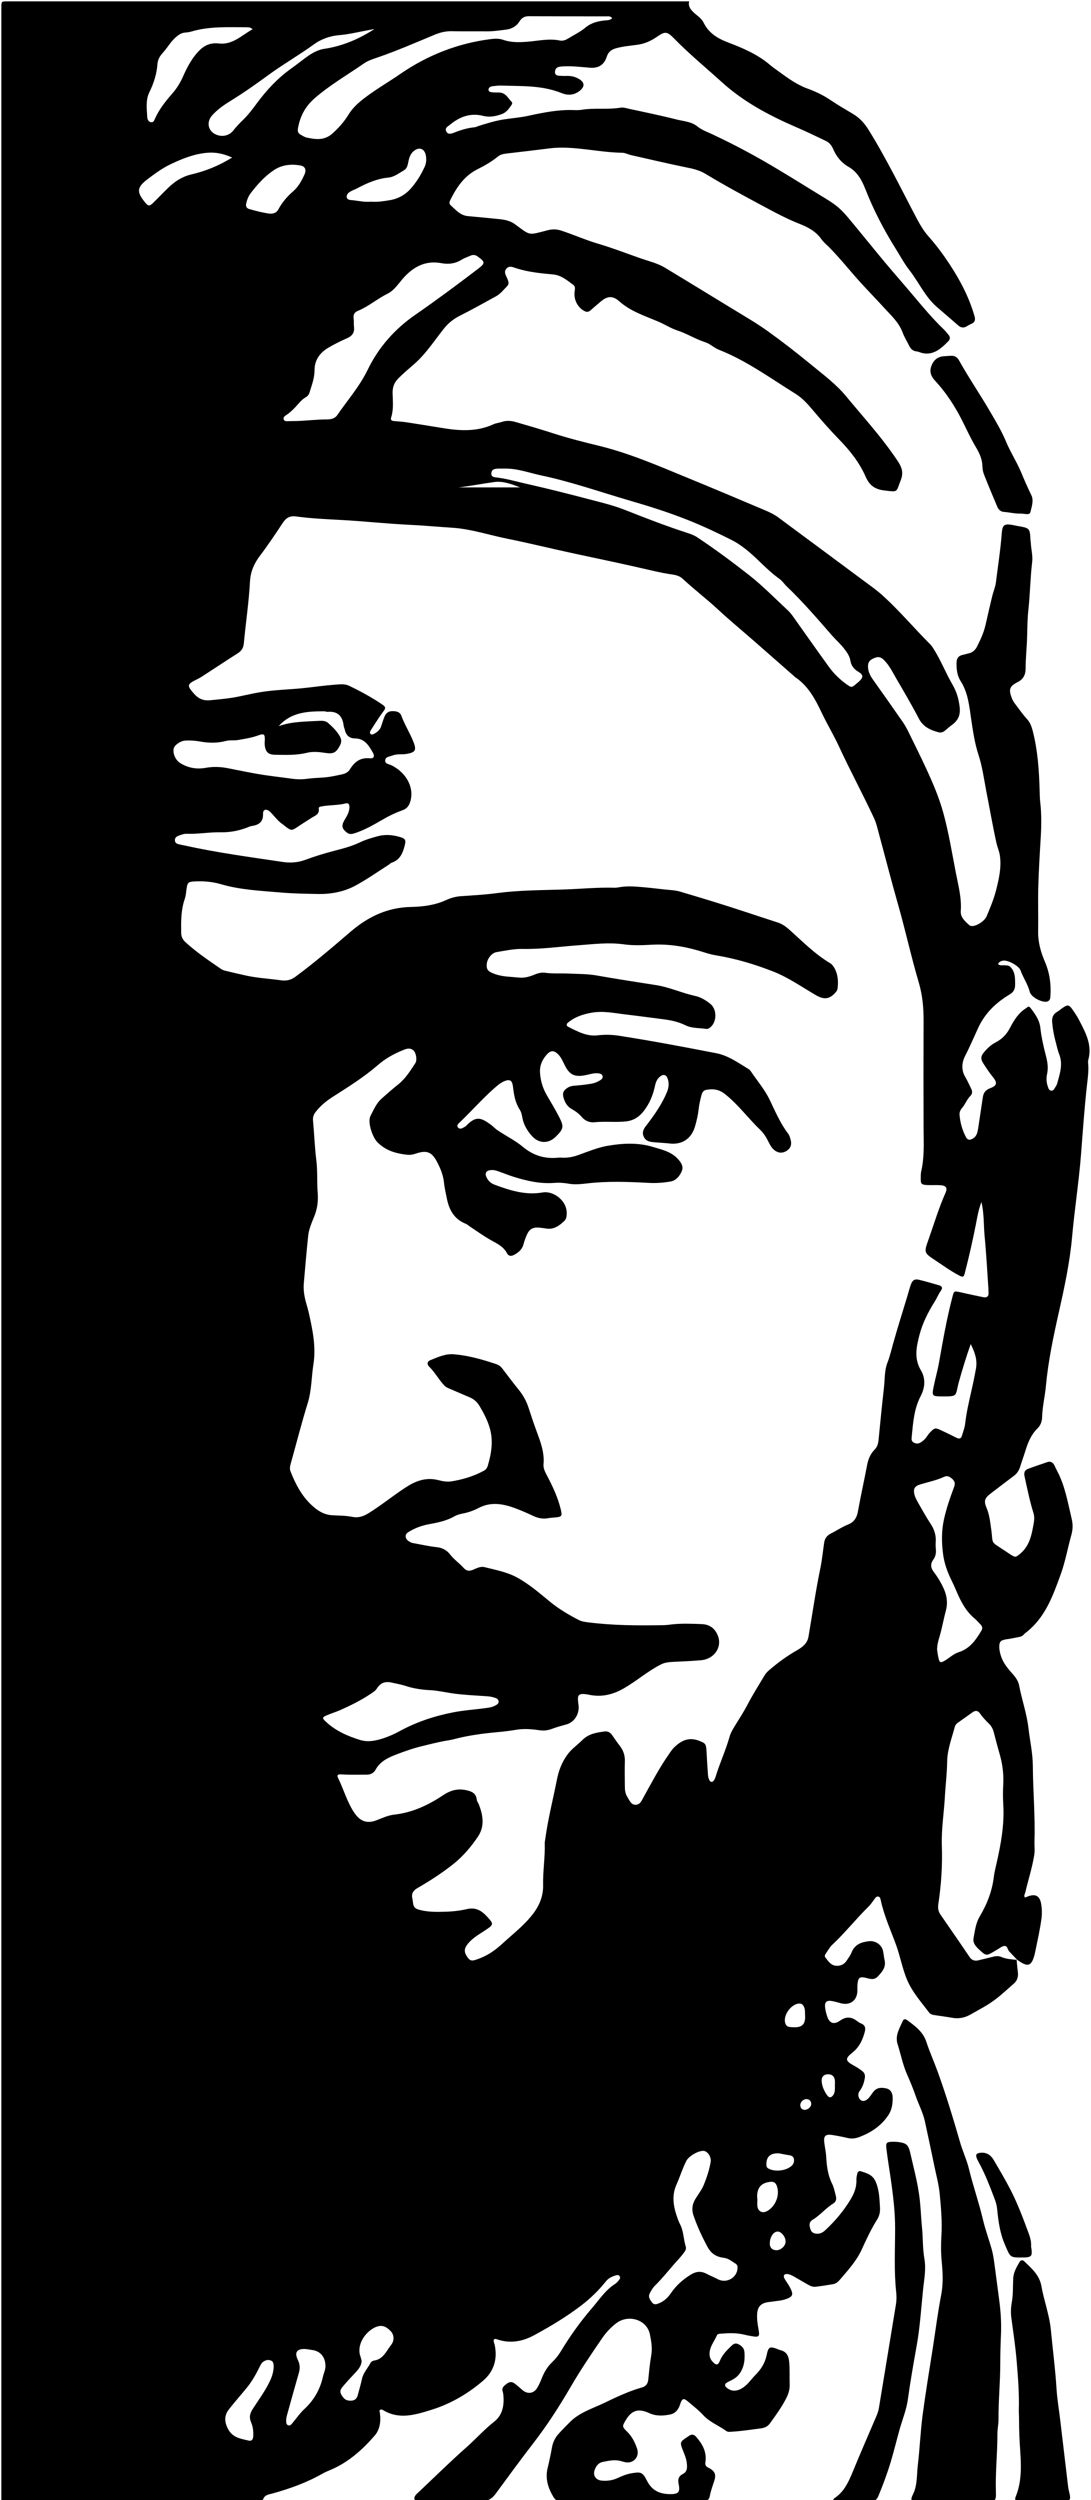 <?xml version="1.0" encoding="utf-8"?>

<!DOCTYPE svg PUBLIC "-//W3C//DTD SVG 1.1//EN" "http://www.w3.org/Graphics/SVG/1.1/DTD/svg11.dtd">
<svg version="1.1" id="Layer_1" xmlns="http://www.w3.org/2000/svg" xmlns:xlink="http://www.w3.org/1999/xlink" x="0px"
    y="0px" viewBox="0 0 800.9 1834.8" xml:space="preserve">
    <path fill-rule="evenodd" clip-rule="evenodd" d="M1,1835.8C1,1225.7,1,615.6,1,5.5C1,1,1,1,5.5,1c166.8,0,333.6,0,500.4,0
	c-0.7,2.9,0.3,4.9,2.3,7.1c2.7,3,6.5,4.8,8.3,8.5c3.7,7.5,10,11.5,17.6,14.4c11,4.2,22,8.8,31.1,16.6c2.1,1.8,4.5,3.4,6.8,5.1
	c6.5,4.7,12.9,9.4,20.5,12.2c6.1,2.2,12,5,17.4,8.7c5.2,3.5,10.7,6.7,16.1,9.9c4.9,2.9,8.5,6.8,11.5,11.6
	c6.8,10.9,12.9,22.1,18.9,33.4c5.6,10.6,11,21.3,16.6,31.9c2.5,4.7,5.2,9.3,8.8,13.3c4.2,4.7,8.1,9.8,11.7,14.9
	c9.3,13.4,17.4,27.6,21.9,43.5c0.8,2.8,0.2,4.5-2.4,5.6c-1.2,0.5-2.4,1.2-3.5,1.9c-2.2,1.2-4.1,0.9-6-0.7
	c-5.1-4.5-10.3-8.9-15.5-13.4c-8.8-7.5-13.4-18.2-20.3-27.1c-3.9-5-6.9-10.6-10.2-15.9c-8.7-13.9-16.2-28.3-22.2-43.6
	c-2.6-6.7-5.9-12.7-12.3-16.4c-5.5-3.2-9.1-7.7-11.5-13.4c-1.1-2.5-2.8-4.5-5.3-5.7c-7.5-3.6-15-7.2-22.7-10.5
	c-19.5-8.5-38-18.4-53.8-32.8c-11.7-10.6-23.9-20.6-35-32c-5-5.1-6.5-5.2-12.4-1.1c-4.5,3.1-9.2,5.2-14.7,5.9
	c-5.1,0.7-10.3,1.1-15.3,2.5c-3.5,1-5.7,2.6-6.9,6.3c-1.9,5.9-6.1,8.5-12.2,8c-6.5-0.5-12.9-1.3-19.4-1c-1.3,0.1-2.7,0.1-3.9,0.5
	c-1.8,0.6-2.5,2.1-2.5,3.9c0.1,1.9,1.5,2.4,3.1,2.5c2,0.1,4,0.2,6,0.1c2.9,0,5.6,0.6,8.1,2c4.7,2.6,5,5.8,0.8,9.1
	c-4.1,3.1-8.5,3.4-13.2,1.5c-14.3-5.8-29.4-5-44.3-5.5c-1.8-0.1-3.7,0.2-5.5,0.4c-0.5,0-1,0-1.5,0.2c-1.2,0.3-2.2,1-2.3,2.3
	c0,1.5,1.2,1.9,2.4,2c1.8,0.2,3.7,0.2,5.5,0.2c4.7,0.1,6.5,4.2,9.2,7c0.6,0.6,0.2,1.6-0.3,2.3c-1.9,2.7-3.7,5.4-7.2,6.6
	c-4.5,1.6-8.9,2.4-13.7,1.2c-9.2-2.3-17.1,0.7-24.1,6.5c-1.6,1.3-4.2,2.4-2.7,5.1c1.4,2.5,3.8,1.4,5.8,0.7c4.8-1.9,9.7-3.4,14.9-3.9
	c1-0.1,1.9-0.6,2.8-0.9c6-1.9,12.1-3.8,18.3-4.8c6.2-1,12.6-1.4,18.7-2.8c11.1-2.4,22.2-4.6,33.6-4.1c1.7,0.1,3.4,0,5-0.2
	c9.6-1.6,19.3,0,28.9-1.6c1.7-0.3,3.6,0.3,5.4,0.7c11.9,2.6,23.8,5,35.6,8c5.1,1.3,10.7,1.5,15,4.9c3.3,2.7,7.2,4.1,10.9,5.8
	c16.9,7.9,33.3,16.7,49.3,26.4c9.9,5.9,19.6,12,29.4,18c4.7,2.9,9.5,5.6,13.7,9.1c5.1,4.3,9.1,9.7,13.4,14.8
	c7.1,8.6,14.1,17.3,21.2,25.8c7.3,8.7,14.7,17.1,22,25.8c6.7,8,13.5,16,21.1,23.3c1.3,1.3,2.5,2.7,3.6,4.1c1.4,1.7,1.3,3.3-0.3,4.9
	c-6,6.1-12.3,11.4-21.7,7.6c-0.5-0.2-1-0.2-1.5-0.3c-2.5-0.3-4.2-1.7-5.3-4c-1.6-3.3-3.6-6.4-4.9-9.9c-2.9-7.8-9-13-14.3-18.9
	c-5.5-6-11.2-11.9-16.7-17.9c-7.8-8.6-15-17.8-23.2-26c-1.9-1.9-4-3.6-5.5-5.8c-4-5.6-9.8-8.7-15.7-11c-9.9-3.9-19.3-9-28.6-14
	c-13.6-7.3-27.3-14.7-40.5-22.7c-3.6-2.2-7.7-3.5-12.1-4.4c-14.4-2.9-28.6-6.3-42.9-9.5c-2.1-0.5-4-1.6-6.2-1.7
	c-8.2-0.1-16.3-1.2-24.4-2.2c-9.4-1.1-18.8-2.2-28.3-1.1c-10.6,1.3-21.2,2.6-31.7,3.8c-2.5,0.3-5,0.6-7,2.3
	c-4.6,3.7-9.7,6.7-14.8,9.2c-9.8,4.9-15.3,13.1-19.9,22.2c-0.7,1.4-1.4,3-0.1,4.2c3.8,3.4,7.1,7.6,12.8,8.1
	c7.6,0.7,15.2,1.4,22.9,2.2c4.1,0.4,8.2,1.2,11.7,3.8c11.7,8.6,9.4,8.1,24.2,4.3c3.6-0.9,6.8-0.7,10.2,0.5c9,3,17.6,6.8,26.7,9.5
	c10.5,3.1,20.8,7.1,31.1,10.7c6.1,2.1,12.5,3.6,18.1,7c16.6,10.1,33.3,20.2,49.9,30.4c8.7,5.3,17.5,10.4,25.7,16.3
	c10.7,7.7,21.1,15.8,31.2,24.1c9.2,7.6,18.9,14.7,26.5,24.1c1.7,2.1,3.4,4.1,5.1,6.1c11.4,13.5,23,26.7,32.7,41.5
	c2.9,4.5,3.7,8.4,1.7,13.4c-3.5,8.9-1.6,8.7-12.2,7.4c-6.8-0.8-10.8-3.8-13.5-10c-4.6-10.5-11.6-19.3-19.6-27.5
	c-6.8-7-13.3-14.4-19.6-21.9c-3.7-4.4-7.5-8.5-12.3-11.5c-18.4-11.4-35.9-24.3-56.2-32.3c-3.6-1.4-6.5-4.4-10-5.5
	c-7.2-2.3-13.5-6.4-20.6-8.7c-4.9-1.6-9.2-4.5-14-6.5c-9.9-4.2-20.3-7.5-28.6-14.9c-4.8-4.2-8.6-4-13.6,0.2c-2.4,2-4.8,4.1-7.2,6.2
	c-1.3,1.2-2.7,1.8-4.5,0.9c-5.1-2.5-8.2-8.3-7.5-14.2c0.2-1.8,0.8-3.9-0.9-5.1c-4.5-3.3-8.8-7.1-14.9-7.7c-9-0.8-17.9-1.7-26.6-4.4
	c-2.4-0.7-5.3-2.4-7.5,0c-2.5,2.6-0.3,5.3,0.7,7.9c0.7,1.8,1.3,3.5-0.3,5.1c-2.6,2.6-4.8,5.6-8.1,7.4c-8.7,4.8-17.5,9.7-26.4,14.2
	c-4.9,2.4-8.9,5.7-12.2,9.9c-6.8,8.6-12.8,17.9-21.1,25.3c-4,3.5-8.1,6.9-11.9,10.7c-3.1,3.1-4.4,6.3-4.4,10.6
	c0.1,6.1,0.9,12.3-1.1,18.4c-0.5,1.7,0.5,2.4,2.1,2.5c3.5,0.3,7,0.5,10.4,1.1c7.7,1.2,15.4,2.4,23.2,3.7c13.3,2.3,26.7,3.5,39.6-2.5
	c1.8-0.8,3.9-1,5.8-1.6c3.4-1.2,6.8-1,10.3,0c9.4,2.7,18.9,5.5,28.2,8.5c10.9,3.5,22,6.3,33.1,9c22.1,5.4,42.9,14.4,63.8,23
	c19.6,8,39,16.3,58.5,24.5c3.2,1.4,6.4,2.9,9.2,5c20.9,15.5,41.8,30.9,62.6,46.4c5.1,3.8,10.3,7.4,14.9,11.7
	c12,11,22.6,23.6,34.1,35.1c1.3,1.3,2.2,2.9,3.2,4.5c4.9,8,8.3,16.7,13,24.8c3.1,5.3,4.7,10.6,5.4,16.8c0.7,6.3-1.5,10.1-6.2,13.4
	c-1.6,1.2-3.1,2.6-4.6,3.8c-1.5,1.3-3.2,1.7-5.1,1.1c-5.9-1.6-11-4-14.1-10c-5.2-10-11-19.8-16.7-29.6c-2.7-4.7-5.1-9.7-9.2-13.6
	c-2.2-2.1-4.1-2.3-6.7-1.2c-2.7,1.1-4.6,2.4-4.7,5.7c-0.1,3.9,1.4,7,3.6,10.1c7.4,10.4,14.8,20.9,22.1,31.4c1.2,1.8,2.3,3.7,3.3,5.6
	c4.6,9.4,9.3,18.8,13.7,28.3c4.9,10.6,9.5,21.3,12.6,32.6c4,14.6,6.4,29.6,9.3,44.5c1.8,9.1,4.2,18.1,3.5,27.6
	c-0.3,4.5,3.2,7.5,6.3,10.3c0.4,0.4,1.2,0.6,1.8,0.6c3.4,0.2,9.3-3.6,10.8-7c2.7-6.3,5.3-12.7,7-19.2c2.1-8.4,4.1-16.8,2.8-25.6
	c-0.5-3.2-1.8-6-2.5-9.1c-2.8-12.7-5-25.5-7.5-38.2c-1.7-9-2.9-18.1-5.8-26.9c-2.7-8.3-3.9-16.8-5.2-25.4
	c-1.4-9.7-2.3-19.7-7.7-28.2c-2.8-4.4-3.2-8.9-3.1-13.8c0.1-3.2,1.5-5,4.6-5.6c1.3-0.3,2.6-0.7,3.9-1c3.2-0.6,5.3-2.5,6.7-5.4
	c2.4-4.8,4.6-9.6,5.9-14.8c1.7-7.3,3.3-14.6,5.1-21.9c0.8-3.4,2.3-6.7,2.7-10.1c1.5-12.1,3.4-24.1,4.3-36.2c0.5-6.1,1.9-7,8.1-5.9
	c1,0.2,2,0.4,2.9,0.6c9.8,1.7,9.6,1.6,10.1,10.8c0,0.5,0.2,1,0.2,1.5c0.2,4.8,1.6,9.6,1,14.4c-1.4,11.7-1.5,23.5-2.8,35.3
	c-0.7,6.3-0.7,12.9-0.9,19.4c-0.2,7.8-1.1,15.6-1.1,23.4c0,4.1-1.5,7.7-5.7,9.8c-6.2,3.2-6.9,5.4-4.4,11.9c0.6,1.7,1.7,3.3,2.8,4.7
	c2.7,3.6,5.3,7.3,8.3,10.6c2.2,2.4,3.2,5,4.1,8.2c3.8,14.6,4.8,29.5,5.2,44.5c0.1,2.7,0.1,5.3,0.4,8c1.1,9.3,0.9,18.7,0.3,27.9
	c-0.7,11.6-1.4,23.3-1.7,34.9c-0.3,10.7,0.1,21.3-0.1,32c-0.2,8,1.9,15.5,5,22.7c3.5,8.2,4.6,16.6,4,25.4c-0.1,1.7-0.5,3.3-2.6,3.8
	c-3.9,0.7-11.6-3.3-12.6-7.3c-1.4-5.6-4.8-10.2-6.7-15.6c-1.2-3.4-9.3-7.8-12.8-7.2c-1.6,0.2-3.1,0.9-3.7,2.6
	c1.4,1.1,2.8,0.8,4.1,0.8c1.7,0.1,3.5-0.1,4.8,1.1c3.7,3.6,3.6,8.3,3.6,13c0,3.3-1,5.5-4,7.3c-9.9,5.9-18,13.6-23,24.3
	c-3.2,6.9-6.2,14-9.7,20.8c-2.4,4.7-3,10.2,0,15.3c1.6,2.7,2.9,5.6,4.3,8.5c1,1.9,1.3,3.8-0.4,5.5c-2.6,2.6-3.8,6.2-6.2,9
	c-1.2,1.4-2,3.1-1.8,5.1c0.5,5.7,2,11.1,4.7,16.2c1.3,2.4,2.9,2.3,5,1.1c3-1.7,3.5-4.7,4-7.7c1.1-7.6,2.3-15.1,3.4-22.7
	c0.5-3.2,1.9-5.2,5.2-6.5c5.3-2,5.7-4,2-8.5c-2.6-3.2-4.9-6.7-7.1-10.2c-1.6-2.6-1.7-4.6,0.3-7.2c2.6-3.2,5.3-5.9,9-7.8
	c4.6-2.4,7.9-5.7,10.4-10.4c2.9-5.6,6.2-11.1,11.8-14.6c1.1-0.7,1.9-2.1,3.3-0.4c3.4,4.4,6.7,9,7.3,14.6c0.8,7.1,2.4,14.1,4.2,21
	c1.1,4.3,1.7,8.4,0.8,12.8c-0.7,3.1-0.6,6.3,0.5,9.4c0.4,1.2,0.8,2.7,2.3,3c1.6,0.3,2.3-1,3-2.2c0.6-1,1.3-2,1.6-3.1
	c1.9-7,4.4-14,1.4-21.5c-1.2-3.1-1.8-6.4-2.7-9.6c-1.2-4.5-2-9.1-2.4-13.8c-0.3-3.2,0.6-5.9,3.6-7.6c1.6-0.9,2.9-2.2,4.5-3.2
	c3.3-2.2,4.3-2,6.6,1.2c1.9,2.7,3.8,5.5,5.3,8.5c4.7,9,9.5,18,6.5,28.8c-0.2,0.8-0.2,1.7-0.1,2.5c0.5,5.2-0.2,10.3-0.8,15.4
	c-1.9,17-3.1,34.2-4.4,51.2c-1.6,20.4-4.8,40.7-6.6,61c-1.7,18.8-5.7,37.2-9.8,55.5c-4,17.7-7.7,35.5-9.4,53.6
	c-0.7,7.7-2.6,15.3-2.8,23.1c-0.1,3.1-1.2,6-3.4,8.1c-4.7,4.6-7,10.4-8.9,16.5c-1.2,4-2.7,7.9-3.9,11.9c-0.9,2.8-2.5,5-4.9,6.7
	c-5.5,4.1-10.9,8.3-16.3,12.4c-4.8,3.6-5.6,5.6-3.3,11c2,4.7,2.5,9.6,3.2,14.5c1.9,12.7-1.2,9.2,9.9,16.6c1.4,0.9,2.8,1.9,4.2,2.8
	c3.9,2.5,4.1,2.3,7.7-0.8c5.8-5,7.7-11.9,9-19c0.6-3.4,1.5-6.8,0.4-10.4c-2.8-8.9-4.6-18-6.6-27.1c-0.6-2.8,0.2-4.6,2.8-5.5
	c4.5-1.7,9.1-3.2,13.7-4.8c2.4-0.9,4.2-0.1,5.4,2.2c0.7,1.5,1.4,3,2.2,4.5c5.7,10.9,7.7,23,10.5,34.8c1,4,0.9,7.9-0.2,11.8
	c-2.7,9.6-4.4,19.5-7.8,28.9c-5.8,16-11.5,32.1-25.8,43c-0.7,0.5-1.2,1.2-1.8,1.7c-0.8,0.7-1.6,1.1-2.7,1.3
	c-3.1,0.6-6.2,1.3-9.3,1.7c-4.7,0.7-5.7,1.8-5.5,6.5c0.1,2,0.6,3.9,1.2,5.8c1.6,5.1,4.9,9,8.3,12.9c2.4,2.6,4.5,5.5,5.1,9
	c2,10.5,5.6,20.5,6.8,31.2c1.1,9.1,3.1,18.2,3.2,27.3c0.1,18.5,1.8,36.9,1.2,55.4c-0.1,3.5,0.4,6.9-0.2,10.5
	c-1.5,9.2-4.4,18.1-6.5,27.1c-0.3,1.2-1.3,2.4-0.3,3.9c0.6-0.2,1.2-0.5,1.8-0.7c6-2.4,9.2-0.6,10.2,5.8c0.5,3.3,0.6,6.6,0.2,9.9
	c-1.1,8.4-3,16.7-4.7,25c-2.4,11.3-5.6,11.2-13.4,5.5c-1.8-1.9-3.6-3.9-5.5-5.8c-1.4-1.3-1.3-4.4-3.7-4.2c-1.8,0.2-3.5,1.7-5.3,2.7
	c-0.6,0.3-1.1,0.7-1.7,1c-6.3,3.8-6.4,3.8-11.9-1.4c-2.4-2.3-4.4-4.7-3.7-8.2c1-5.4,1.6-10.8,4.5-15.7c5.4-9.1,9.2-18.8,10.4-29.4
	c0.4-3.3,1.3-6.5,2-9.8c3.2-14.1,5.8-28.4,4.9-43c-0.3-5-0.3-10,0-15c0.4-7.9-0.7-15.6-3-23.2c-1.4-4.8-2.6-9.6-3.9-14.5
	c-0.6-2.5-1.7-4.7-3.5-6.5c-2.4-2.4-4.7-4.7-6.6-7.5c-1.5-2.2-3.3-2.6-5.5-1c-3.7,2.6-7.3,5.2-11,7.8c-1.1,0.8-1.9,2-2.2,3.3
	c-2.2,8.3-5.4,16.4-5.5,25.3c-0.1,8.1-1.1,16.2-1.6,24.4c-0.6,12.3-2.7,24.5-2.3,36.8c0.5,14.5-0.4,28.9-2.6,43.3
	c-0.4,2.8,0,5.3,1.6,7.6c7.1,10.3,14.2,20.5,21.2,30.9c1.7,2.6,3.9,3.4,6.9,2.6c3.4-0.9,6.8-1.6,10.2-2.5c2.1-0.6,4.3-0.8,6.4,0.1
	c3.6,1.6,7.4,1.7,11.2,2.1c0.3,3,0.5,6,0.9,8.9c0.4,3.4-0.3,6.3-3,8.6c-4.4,3.8-8.6,7.8-13.2,11.3c-5.8,4.5-12.4,7.8-18.7,11.4
	c-4.2,2.4-8.7,3.2-13.5,2.3c-3.9-0.7-7.9-1.2-11.9-1.8c-1.9-0.3-3.8-0.5-4.9-2.1c-5.6-7.4-11.9-14.5-15.7-23
	c-3.8-8.5-5.3-17.8-8.5-26.6c-4-10.9-8.9-21.6-11.3-33c-0.2-1-0.5-2.1-1.6-2.4c-1.4-0.4-2.1,0.7-2.8,1.6c-1.4,1.8-2.7,3.9-4.3,5.5
	c-9.3,9.1-17.3,19.3-26.8,28.2c-1.9,1.8-3.2,4.2-4.7,6.4c-0.6,0.8-1.2,1.9-0.5,2.8c2,2.6,3.9,5.7,7.5,6.2c3.2,0.4,6.3-0.7,8.2-3.7
	c1.3-2,2.8-3.8,3.6-6c2.4-6,7.3-7.7,13.1-8.3c4.4-0.4,8.8,2.5,9.9,6.7c0.6,2.3,0.7,4.6,1.2,6.9c1.4,5.3-1.6,8.8-4.9,12.3
	c-2.9,3.1-6.1,1.6-9.3,0.9c-0.2,0-0.3-0.1-0.5-0.1c-3.1-0.6-4.4,0.1-4.9,3.3c-0.4,2.1-0.3,4.3-0.3,6.5c-0.2,7-5.2,10.8-12,9.1
	c-2.3-0.6-4.5-1.3-6.8-1.7c-3.9-0.6-5.3,0.8-4.9,4.7c0.2,2,0.7,3.9,1.3,5.9c1.6,5.6,4.9,7.2,9.7,3.8c4.7-3.3,8.5-2.7,12.6,0.4
	c0.8,0.6,1.6,1.2,2.6,1.6c3.2,1.2,3.7,3.4,2.9,6.4c-1.6,5.9-4.1,11.2-9.1,15.1c-5.5,4.4-5.2,6.1,1.1,9.5c2.1,1.1,4,2.4,5.9,3.8
	c2,1.5,2.6,3.2,2.1,5.7c-0.6,3.3-1.6,6.4-3.7,9.1c-1.7,2.1-1.1,5.3,0.7,6.7c1.7,1.3,4,0.7,6.1-1.7c1.3-1.5,2.3-3.3,3.6-4.8
	c2.6-2.9,6-2.8,9.3-2c3.3,0.8,4.4,3.7,4.5,6.5c0.1,4.6-0.5,9.2-3.3,13.3c-5.2,7.6-12.3,12.4-20.8,15.7c-3.1,1.2-6,1.6-9.2,0.8
	c-3.7-0.9-7.5-1.6-11.3-2.2c-4.7-0.7-6.2,0.8-5.6,5.5c0.4,3.5,1.2,6.9,1.4,10.4c0.4,6.9,1.2,13.6,4.3,19.8c1.4,2.8,2,6,2.8,9.1
	c0.6,2.4,0.1,4.3-2,5.6c-5.4,3.3-9.4,8.4-14.8,11.7c-2.7,1.6-3,3.6-1.9,7c0.9,2.8,2.9,3.4,5.4,3.4c2.1-0.1,3.8-1,5.3-2.4
	c7.4-6.8,13.8-14.4,19-23.1c2.6-4.4,4.3-8.9,4.1-14.1c-0.1-1.5,0.3-3,0.6-4.4c0.3-1.2,1.1-2.3,2.5-1.9c4.2,1.4,8.5,2.4,10.8,7.2
	c2.9,6.3,3,12.9,3.4,19.5c0.2,3.1-0.4,6-2,8.6c-4.5,7.2-8.1,14.9-11.6,22.6c-3.9,8.3-10,14.9-15.8,21.7c-1.3,1.5-2.8,2.9-4.9,3.3
	c-4.3,0.7-8.5,1.4-12.8,1.9c-2.1,0.3-3.9-0.5-5.7-1.5c-3.5-2-6.9-4-10.4-6c-1.5-0.8-2.9-1.6-4.6-1.8c-2.5-0.3-3.5,1.1-2.3,3.3
	c1.1,2,2.6,3.9,3.7,5.9c3.3,6.1,2.7,7.5-3.9,9.6c-1.1,0.3-2.3,0.5-3.4,0.7c-2.8,0.4-5.6,0.7-8.4,1.1c-5.5,0.8-7.8,3.5-8.1,8.9
	c-0.2,3.9,0.4,7.6,1.1,11.4c0.9,5,0.2,5.6-4.9,4.7c-2-0.3-3.9-0.7-5.9-1.2c-5.4-1.3-10.9-1.1-16.4-0.7c-1.3,0.1-2.9,0-3.5,1.4
	c-1.7,4-4.6,7.4-5.2,11.8c-0.4,2.8,0.1,5.3,2.1,7.4c2.6,2.8,4,2.8,5.4-0.7c1.6-4,4.4-7,7.4-9.9c1.7-1.6,3.2-3.6,6-2.3
	c2.5,1.2,4.4,2.9,4.6,6c0.4,5.4-0.1,10.5-3.3,15.3c-2.2,3.3-5.3,4.8-8.6,6.4c-3.1,1.5-3,3.2-0.2,5c4.8,3.3,10.2,0.6,14.2-3.4
	c2.1-2.1,3.9-4.6,6-6.7c4.1-4.1,7-8.7,8.2-14.5c1.3-6.3,2.3-6.6,8.1-4.4c0.6,0.2,1.2,0.6,1.9,0.7c4.4,1,6.1,4.1,6.5,8.3
	c0.6,5.7,0.2,11.3,0.4,17c0.1,3.4-0.8,6.5-2.3,9.6c-3.4,6.8-7.8,12.8-12.2,18.9c-1.6,2.2-3.7,3.2-6.3,3.6
	c-7.3,0.9-14.5,2.1-21.8,2.5c-1.3,0.1-2.7,0.3-3.9-0.5c-5.5-4-12-6.4-16.8-11.5c-3.2-3.5-7.1-6.6-10.7-9.6c-3.4-2.9-4.8-3.8-6.5,1.7
	c-1.1,3.6-3.4,6.4-7,7.2c-5.2,1.1-10.6,1.4-15.7-1c-7.9-3.6-12.8-2.1-17.2,5.3c-2.6,4.4-2.7,4.7,1.2,8.5c3.5,3.5,5.7,7.8,7.2,12.4
	c2,6.1-2.9,11.3-9.1,9.8c-0.6-0.2-1.3-0.3-1.9-0.5c-4.8-1.6-9.6-0.6-14.3,0.4c-3.1,0.6-4.8,3-5.8,5.7c-1.6,4.2,0.8,7.7,5.3,8
	c3.7,0.3,7.3-0.1,10.8-1.6c3.3-1.5,6.6-3,10.3-3.7c7.1-1.2,8.6-1.3,11.8,5.1c3.6,7.2,8.9,9.9,16.6,10.1c6.4,0.1,8.1-1.1,6.8-7.3
	c-0.7-3.4-0.2-5.8,3.1-7.5c2.8-1.4,3.2-3.7,3-6.7c-0.2-4-1.7-7.4-3.1-10.9c-2.2-5.6-1.9-6,3-9.3c0.4-0.3,0.9-0.5,1.2-0.8
	c2-1.6,3.9-1.6,5.7,0.5c4.5,5.2,7.7,10.8,6.8,18c-0.3,2-0.3,3.4,1.9,4.5c5,2.4,6.2,5,4.4,10.2c-1.2,3.6-2.5,7.2-3.2,11
	c-0.4,2.3-2,3.3-4.3,3.4c-1.2,0-2.3,0.1-3.5,0.1c-33,0-66,0-99,0c-0.8,0-1.7,0-2.5,0c-2.3,0-4-0.8-5.3-2.9c-4-6.6-6.3-13.5-4.4-21.4
	c1.2-5,2.3-10.1,3.2-15.2c0.7-3.9,2.4-7.3,5-10.1c2.4-2.7,5.1-5.3,7.6-7.9c7-7.4,16.6-10.3,25.3-14.4c9.1-4.4,18.3-8.8,28.2-11.6
	c2.9-0.8,4.3-2.8,4.6-5.8c0.6-5.8,1.1-11.6,2.1-17.3c1-5.4,0.2-10.5-0.9-15.8c-2.2-11-15.8-14.9-24.6-8.3c-3.8,2.9-7.2,6.4-10,10.4
	c-8.4,12.2-16.7,24.5-24.1,37.3c-8.2,14-16.9,27.5-26.8,40.3c-9.5,12.3-18.6,24.8-27.8,37.3c-2.8,3.8-6.2,5.7-11,5.6
	c-14-0.1-28,0-42-0.1c-2.2,0-5.4,1.3-6.4-1.2c-1-2.5,1.7-4.4,3.5-6.1c11.6-11,23-22.2,35-32.8c6.7-6,12.7-12.7,19.8-18.3
	c6.4-5,7.5-12.2,6.8-19.9c-0.1-0.8-0.3-1.7-0.5-2.4c-0.9-2.9,1.2-4.1,3-5.6c2-1.6,4-1.6,5.9-0.1c2,1.5,3.8,3.2,5.7,4.8
	c3.8,3.2,8.4,2.5,10.9-1.9c1.1-1.9,2-3.8,2.8-5.8c1.8-4.7,4.1-9,7.8-12.6c2.4-2.3,4.6-4.9,6.3-7.7c6.8-11.3,14.4-22,23-32
	c5.4-6.2,9.9-13.4,17.2-18c1.1-0.7,2-1.8,2.8-2.8c0.7-0.8,1.1-1.8,0.5-2.8c-0.6-1-1.7-1-2.7-0.7c-2.9,0.9-5.5,2-7.5,4.6
	c-5.3,6.6-11.4,12.5-18.2,17.7c-10.9,8.3-22.6,15.3-34.6,21.8c-8.5,4.6-17.8,6.2-27.3,2.8c-1.5-0.5-2.3,0-2.2,1.5
	c0.1,1,0.6,1.9,0.8,2.9c2.1,10.3-0.7,19.4-8.6,26.1c-11.2,9.6-23.9,17-38.1,21.4c-11.7,3.6-23.4,7.3-35.2,0.2
	c-0.7-0.4-1.6-0.8-2.3-0.2c-0.8,0.6-0.2,1.5-0.1,2.3c0.8,6,0,12.1-3.8,16.5c-9.1,10.5-19.4,19.7-32.4,25.2c-1.8,0.8-3.7,1.5-5.5,2.5
	c-11.8,6.8-24.4,11.3-37.4,14.9c-2.6,0.7-5.3,0.9-6.5,3.9c-0.6,1.3-2.1,1.6-3.5,1.6c-2,0.1-4,0.1-6,0.1
	C123,1835.7,62,1835.8,1,1835.8z M720.5,882.1c-2.3,6-3.1,11.2-4.1,16.4c-2.4,12.1-5.1,24.1-8.2,36c-0.8,2.8-1.3,3-4.2,1.5
	c-6.1-3.2-11.6-7.2-17.3-11c-8.5-5.6-8.5-5.7-5.1-15.3c4.1-11.5,7.5-23.1,12.5-34.3c1.6-3.6,0.4-5.3-3.6-5.6c-3.2-0.2-6.3,0-9.5-0.1
	c-4.7-0.2-5.2-0.8-5.1-5.3c0-1.5,0-3,0.3-4.5c2.4-10.2,1.9-20.5,1.8-30.8c-0.1-26.8-0.1-53.7,0-80.5c0-9.2-0.8-18.1-3.4-27.1
	c-5.7-19.2-9.9-38.7-15.4-57.9c-5.1-17.9-9.7-36-14.6-54c-0.8-3.1-1.6-6.2-2.9-9c-8.4-18-17.8-35.4-26.1-53.4
	c-3.7-7.9-8.3-15.6-12.1-23.5c-4.9-10.3-10-20.3-20-26.9c-0.3-0.2-0.5-0.5-0.7-0.7c-9.8-8.6-19.5-17.1-29.3-25.7
	c-8.8-7.7-17.8-15.1-26.3-23c-8.4-7.8-17.6-14.8-26-22.6c-2-1.9-4.5-2.7-7.2-3.1c-4.8-0.7-9.5-1.6-14.2-2.7
	c-19.3-4.5-38.7-8.6-58-12.7c-16.4-3.5-32.8-7.6-49.2-10.9c-13.5-2.7-26.7-7.2-40.5-8.1c-10.8-0.7-21.6-1.7-32.4-2.2
	c-16.4-0.8-32.7-2.6-49.2-3.5c-11.1-0.6-22.3-1.1-33.3-2.6c-4.3-0.6-7.2,1-9.6,4.7c-5.4,8.2-10.9,16.4-16.8,24.2
	c-4.3,5.7-6.9,11.6-7.3,19c-0.8,15.1-3.1,30.1-4.5,45.2c-0.3,3.3-1.6,5.5-4.4,7.3c-9,5.7-17.8,11.6-26.8,17.4
	c-1.1,0.7-2.3,1.3-3.5,1.9c-7.2,3.5-7.1,4.5-1.8,10.5c3.4,3.8,7.1,5.2,11.9,4.7c5.5-0.6,10.9-1,16.4-1.9c6.6-1.1,13-2.8,19.6-3.9
	c10.3-1.8,20.9-2,31.3-3c8-0.8,15.9-2,23.8-2.6c3.6-0.2,7.4-0.9,10.8,0.8c6.8,3.2,13.4,6.8,19.7,10.7c9.4,6,7.6,4.5,2.7,11.9
	c-2.2,3.3-4.4,6.7-6.5,10c-0.5,0.9-1,1.9-0.2,2.7c0.9,0.9,1.9,0.3,2.7-0.1c2.4-1.3,4.4-3,5.2-5.8c0.8-2.4,1.5-4.8,2.5-7.1
	c1.1-2.6,3.2-3.8,6-3.7c2.6,0,5.2,0.6,6.2,3.3c2.5,6.8,6.4,12.8,9,19.5c2.3,6,1.2,7.5-5.2,8.6c-3.4,0.6-7.1-0.2-10.4,1.2
	c-1.9,0.8-4.8,0.7-5.2,3.3c-0.4,2.9,2.7,2.9,4.5,3.8c10,4.9,16.8,15.2,14.1,25.9c-0.9,3.5-2.5,6-6.1,7.2c-5.3,1.9-10.4,4.4-15.3,7.3
	c-6.2,3.6-12.4,7.1-19.3,9.4c-2.2,0.7-4,1.2-6.1-0.4c-3.6-2.9-4.1-4.9-1.8-9c1.7-2.9,3.5-5.7,3.7-9.2c0.1-1.8-0.3-3.8-2.6-3.2
	c-5.9,1.5-11.9,1.1-17.8,2.2c-1,0.2-2.3,0.4-2.1,1.6c0.7,4.3-2.8,5.2-5.3,6.8c-3.2,2.1-6.5,4.1-9.6,6.2c-5,3.4-5.2,3.5-10-0.2
	c-0.5-0.4-1-0.9-1.6-1.3c-3.7-2.4-6.1-6.1-9.2-9.1c-2.7-2.5-5.3-1.9-5.2,1.4c0.2,6.5-3.5,8.3-8.8,9.1c-1.1,0.2-2.2,0.8-3.3,1.2
	c-6,2.2-12.1,3.4-18.6,3.3c-8.5-0.2-16.9,1.4-25.4,1.1c-1.5-0.1-3,0.4-4.4,0.9c-1.9,0.6-4.2,1.3-4.2,3.7c0,2.9,2.6,3,4.7,3.5
	c0.6,0.2,1.3,0.3,2,0.4c23.8,5.3,47.9,8.5,71.9,12.1c5.8,0.9,11.6,0.6,17.2-1.5c7-2.6,14.2-4.8,21.5-6.7c6.3-1.6,12.6-3.3,18.5-6.1
	c4.1-2,8.4-3.2,12.7-4.4c5.6-1.6,11.2-1.2,16.8,0.5c3.7,1.1,4.4,2.1,3.5,5.8c-1.4,5.7-3.4,10.9-9.6,13c-0.9,0.3-1.6,1.1-2.5,1.7
	c-8,5.1-15.8,10.6-24.1,15.1c-8.3,4.5-17.7,6.3-27,6.2c-9.3-0.2-18.6-0.3-27.9-1.1c-14.8-1.3-29.6-1.9-43.9-6.1
	c-6.5-1.9-13.1-2.4-19.8-2c-4.1,0.2-4.8,0.9-5.4,5c-0.4,2.6-0.5,5.4-1.4,7.9c-2.8,8.1-2.7,16.4-2.6,24.7c0,2.9,1.1,5.1,3.2,7
	c8,7.3,17,13.4,25.9,19.5c0.9,0.6,2.1,1.2,3.2,1.4c5,1.2,10,2.4,15.1,3.5c8.5,1.9,17.2,2.3,25.7,3.5c4.1,0.6,7.4-0.1,10.8-2.6
	c14.2-10.5,27.6-22,41-33.5c12.8-10.8,26.9-17.4,43.9-17.7c8.8-0.2,17.6-1.3,25.8-5.1c3.3-1.5,6.8-2.5,10.6-2.8
	c9-0.6,18-1.1,26.9-2.3c16.1-2.1,32.2-2.1,48.3-2.6c12.6-0.4,25.3-1.7,37.9-1.3c1.2,0,2.3-0.2,3.5-0.4c4.1-0.7,8.3-0.7,12.5-0.4
	c7,0.5,13.9,1.3,20.9,2.1c3.6,0.4,7.4,0.5,10.9,1.5c8.4,2.5,16.8,5,25.2,7.6c15.6,4.8,31.1,10.1,46.6,15.1c3.1,1,5.6,2.7,8,4.8
	c9.8,8.7,19,18.2,30.4,25c1.5,0.9,2.4,2.2,3.3,3.7c2.5,4.6,2.9,9.5,2.3,14.6c-0.1,1.2-0.6,2.2-1.4,3.1c-4.5,5.3-8.8,5.6-14.8,2
	c-10.3-6-20-12.9-31.3-17.3c-13.3-5.2-26.7-9.2-40.7-11.6c-3.1-0.5-6.2-1.2-9.2-2.2c-12.6-4.1-25.4-6.5-38.8-5.8
	c-7,0.4-14.1,0.7-21-0.3c-11.1-1.5-22-0.1-32.9,0.7c-13.8,1-27.5,3-41.3,2.7c-6.4-0.1-12.6,1.3-18.8,2.3c-3.9,0.6-7.2,5.1-7.4,9.1
	c-0.2,3.9,0.9,5.2,6.2,7.1c5.6,2,11.5,1.9,17.2,2.5c3.5,0.4,6.9-0.3,10.3-1.6c2.9-1.2,6-2.4,9.2-1.9c5.8,0.8,11.7,0.3,17.5,0.6
	c6.8,0.3,13.7,0.2,20.4,1.4c14.6,2.6,29.2,4.8,43.8,7.1c9.8,1.6,18.8,5.8,28.4,7.9c4.2,0.9,7.7,3.1,11,5.7
	c5.1,3.9,5.1,13.2,0.2,17.3c-0.9,0.8-2,1.4-3.2,1.2c-5.1-0.8-10.4-0.3-15.2-2.7c-4.7-2.3-9.7-3.5-14.8-4.2
	c-9.4-1.2-18.8-2.5-28.2-3.6c-8.7-1-17.4-3-26.3-1.3c-6,1.1-11.6,3-16.4,6.8c-1.5,1.1-2.1,2.5-0.2,3.5c6.8,3.4,13.6,7.2,21.7,6.2
	c5.1-0.6,10.3-0.5,15.4,0.3c23.9,3.7,47.6,8.2,71.3,12.8c9,1.7,16.4,7.1,24.1,11.8c0.5,0.3,1,0.9,1.4,1.4
	c4.6,6.9,10.1,13.2,13.8,20.8c4.1,8.5,7.8,17.3,13.6,25c1,1.3,1.5,3,1.9,4.6c1,3.7-0.1,6.3-3.1,8.2c-3,1.8-6,1.6-8.8-0.6
	c-1.9-1.5-3-3.5-4.1-5.6c-1.6-3.3-3.5-6.6-6.1-9.1c-8.8-8.4-16-18.3-25.5-26c-3.7-3.1-7.3-4.3-11.8-3.9c-4.4,0.3-5.3,1-6.4,5.5
	c-0.7,2.9-1.4,5.8-1.7,8.8c-0.5,4.5-1.5,8.9-2.8,13.2c-2.7,8.8-9.4,13.2-18.5,12.2c-3.3-0.4-6.6-0.5-10-0.8c-3.4-0.3-7.2-0.3-9-4.1
	c-1.9-4.1,0.7-6.9,3-9.8c5.4-7.2,10.5-14.6,14-23c1.3-3.2,1.7-6.4,0.6-9.7c-1-3.1-3.1-3.8-5.7-1.7c-2,1.6-3,3.8-3.6,6.4
	c-1.2,5.9-3.3,11.6-6.7,16.6c-3.5,5.3-7.9,9.2-14.8,9.9c-7.6,0.8-15.3-0.2-22.9,0.6c-3.5,0.4-7-1-9.4-3.8c-2.1-2.5-4.6-4.3-7.4-5.9
	c-3.3-1.8-5-4.8-6-8.3c-1-3.4-0.1-5.3,2.8-7.2c1.9-1.3,4-1.6,6.2-1.7c3.6-0.3,7.3-0.7,10.9-1.3c2.7-0.4,5.2-1.4,7.4-2.9
	c0.9-0.6,1.5-1.4,1.4-2.5c-0.2-1.4-1.2-1.9-2.4-2.2c-1.7-0.3-3.3-0.2-5,0.1c-2,0.4-3.9,0.9-5.9,1.3c-7.5,1.3-11.1-0.6-14.5-7.4
	c-1.4-2.8-2.6-5.8-4.9-8.1c-3-2.9-5.3-3-8.1,0c-3.4,3.7-5.4,7.9-5.2,13.1c0.3,6.1,2,11.8,5.1,17.1c3.1,5.3,6.3,10.6,9.1,16.1
	c3.5,6.8,3.1,8.5-2.4,14c-5.5,5.6-12.7,5.4-17.9-0.5c-3.3-3.8-5.9-8.1-6.8-13.1c-0.4-2.1-0.8-4.3-2-6.1c-3.3-5.1-4.2-10.8-4.9-16.6
	c-0.6-4.9-2.2-6-6.7-4.1c-1.5,0.7-2.9,1.6-4.2,2.6c-10,8.3-18.5,18.2-27.9,27.2c-1.1,1.1-3,2.5-1.5,4.1c1.5,1.7,3.4,0.3,5-0.6
	c0.6-0.3,1-0.8,1.5-1.3c6.7-6.7,10.4-5.3,17-0.6c2,1.4,3.7,3.4,5.8,4.7c6.1,4.1,12.8,7.4,18.3,12c7.7,6.4,16.1,8.9,25.9,7.9
	c1-0.1,2-0.1,3,0c4.2,0.2,8.2-0.6,12.2-2.1c6.7-2.4,13.4-5.2,20.4-6.5c11.3-2,22.9-2.7,34.2,0.8c6.3,1.9,12.9,3.3,17.8,8.5
	c2.4,2.6,4.5,5.4,3.2,8.9c-1.5,3.8-4.3,7.2-8.4,7.9c-5.2,0.9-10.6,1.3-15.9,1c-15.1-0.8-30.3-1.4-45.4,0.4c-4.5,0.5-8.9,1-13.4,0.2
	c-3.4-0.6-7-0.9-10.4-0.6c-10.2,0.8-19.9-1.3-29.5-4.3c-4-1.2-7.8-2.8-11.8-4.2c-1.7-0.6-3.5-1.1-5.4-0.9c-3.6,0.3-4.7,2.3-3.2,5.4
	c1.2,2.5,3.1,4.3,5.8,5.3c11.5,4.3,22.8,7.9,35.5,5.7c7.7-1.3,18.3,6.1,17.5,16.3c-0.1,1.7-0.4,3.3-1.7,4.6
	c-3.7,3.5-7.7,6.5-13.3,5.6c-1.8-0.3-3.6-0.5-5.5-0.7c-4.4-0.3-6.9,1.2-8.7,5.2c-1,2.3-1.9,4.6-2.5,7.1c-1,3.7-3.6,5.9-6.7,7.6
	c-2.3,1.3-4.3,1.2-5.5-1.2c-2.5-4.7-6.9-6.8-11.4-9.3c-5.4-3-10.4-6.6-15.5-10c-1.1-0.7-2.1-1.7-3.3-2.2
	c-8.3-3.3-12.1-9.9-13.8-18.2c-0.8-4.1-1.8-8.1-2.2-12.3c-0.6-5.5-2.8-10.7-5.4-15.5c-3.7-6.9-7.6-8.1-15.2-5.5
	c-2.3,0.8-4.5,1.1-6.9,0.8c-8.1-0.9-15.6-3.2-21.5-9.3c-3.6-3.8-7.3-14.8-4.9-19.2c2.3-4.4,4.2-9.1,8-12.5
	c4.1-3.7,8.2-7.3,12.5-10.7c5.3-4.3,8.8-10,12.4-15.5c1.5-2.2,0.5-7.3-1.1-9c-2.4-2.4-4.9-1.8-7.8-0.6c-6.9,2.8-13.2,6.3-18.8,11.2
	c-10.2,8.8-21.7,16-33,23.2c-4.8,3.1-9.1,6.6-12.6,11.2c-1.6,2.1-2,3.9-1.8,6.4c0.9,9.6,1.2,19.3,2.4,28.8c1,8,0.4,16,1,23.9
	c0.5,5.9-0.2,11.6-2.4,17.1c-1.9,4.8-4.1,9.6-4.6,14.8c-1.2,11.6-2.2,23.2-3.2,34.8c-0.4,5,0.5,10,1.9,14.8c0.6,2.1,1.2,4.2,1.7,6.3
	c2.8,12.5,5.5,25,3.5,38c-1.5,9.5-1.3,19.2-4.2,28.6c-4.5,14.5-8.2,29.2-12.3,43.8c-0.6,2.1-1.2,4.2-0.3,6.4
	c3.7,9.4,8.3,18.2,15.9,25.1c4,3.7,8.6,6.6,14.5,7c5,0.3,10,0.2,14.9,1.2c4.4,0.9,8-0.3,11.8-2.6c9.4-5.8,17.9-12.8,27.1-18.8
	c7.2-4.8,15-7.9,24.1-5.6c3,0.8,6.4,1.4,9.4,1c8.4-1.3,16.5-3.7,24.1-7.8c1.6-0.8,2.5-2.1,3-3.8c2.7-9.2,4.2-18.4,1.3-28
	c-1.7-5.7-4.4-10.7-7.4-15.8c-1.8-3-4.2-5.1-7.4-6.4c-5.2-2.2-10.4-4.5-15.6-6.7c-1.2-0.5-2.3-1.2-3.2-2.3
	c-3.9-4.3-6.7-9.5-10.9-13.6c-1.6-1.6-1.3-3.6,0.8-4.5c5.7-2.3,11.3-5,17.7-4.4c10.6,0.9,20.6,3.8,30.6,7.1c2.2,0.7,3.8,2,5.1,3.8
	c3.8,5,7.6,10.1,11.6,15c3.2,3.9,5.6,8.2,7.2,13c1.9,5.7,3.7,11.4,5.8,17c2.9,7.9,6.1,15.9,5.3,24.7c-0.3,3.1,1.2,5.8,2.6,8.5
	c4.2,8,8,16.1,10.1,24.9c1.1,4.6,0.7,5.3-3.9,5.7c-1.7,0.2-3.3,0.2-5,0.5c-3.9,0.8-7.5,0.2-11.2-1.5c-4.4-2.1-8.8-4-13.3-5.7
	c-8.9-3.3-17.9-5-27-0.2c-3.8,2-7.9,3.4-12.3,4.2c-1.9,0.4-3.9,1-5.6,2c-5.8,3.3-12.1,4.5-18.5,5.7c-5,0.9-9.7,2.6-14,5.1
	c-1.6,0.9-3.4,2-3.1,4.1c0.3,2.2,2.1,3.3,3.9,4.2c0.7,0.3,1.6,0.5,2.4,0.6c5.4,1,10.8,2.2,16.2,2.8c4.3,0.4,7.7,2.2,10.2,5.5
	c2.9,3.7,6.8,6.4,9.9,9.8c1.9,2.2,4,2.5,6.7,1.4c2.7-1.1,5.6-2.8,8.6-2c8,2,16.2,3.5,23.7,7.5c9,4.9,16.7,11.6,24.5,18
	c6.5,5.3,13.6,9.5,21,13.3c2.1,1.1,4.4,1.4,6.8,1.7c18,2.3,36.2,2.4,54.3,2.1c2.2,0,4.3-0.2,6.5-0.5c7.5-0.9,15-0.6,22.5-0.3
	c4.1,0.1,7.8,1.6,10.3,5.3c6.5,9.6,0,20.2-10.5,21.2c-6.8,0.6-13.6,0.9-20.4,1.2c-3.2,0.2-6.3,0.4-9.2,1.9
	c-9.9,5-18.1,12.4-27.7,17.8c-7.9,4.5-16.1,6.3-24.9,4.5c-9.2-1.9-8.8,0.6-7.9,7.6c0.8,6.1-2.8,12.4-8.8,14.1
	c-3.5,1-7.1,1.9-10.5,3.2c-3.1,1.2-6,1.6-9.2,1.1c-5.6-0.8-11.3-1.3-16.9-0.4c-4.7,0.8-9.5,1.4-14.2,1.8c-10.8,1-21.5,2.4-32,5.2
	c-2.3,0.6-4.6,0.9-6.9,1.3c-5.7,1.1-11.3,2.5-16.9,3.9c-5.8,1.4-11.5,3.4-17.1,5.5c-6.3,2.4-12.8,5-16.4,11.5c-1.5,2.8-4,3.9-7,3.8
	c-6,0-12,0.2-18-0.2c-3-0.2-3.7,0.5-2.5,2.9c4.2,8.5,6.6,17.8,12.1,25.7c4.1,5.9,9.2,7.7,15.9,5.1c4.4-1.7,8.6-3.7,13.3-4.2
	c13.3-1.5,24.9-7,35.8-14.3c5.3-3.5,10.6-5,16.9-3.6c4.2,0.9,7.2,2.3,7.7,7c0.2,1.3,1.1,2.4,1.6,3.6c3,7.9,4.3,15.9-0.7,23.4
	c-4.9,7.3-10.7,14.2-17.5,19.7c-8.4,6.8-17.6,12.7-26.9,18.1c-3.2,1.8-4.6,4.1-3.8,7.7c0.3,1.3,0.4,2.6,0.6,3.9
	c0.4,2.4,1.7,3.6,4.2,4.3c6.2,1.7,12.5,1.7,18.8,1.5c5.5-0.1,11-0.7,16.3-1.9c6.2-1.5,10.5,0.7,14.6,5.1c5.6,6,5.4,6.2-1.6,10.8
	c-4.7,3.1-9.7,5.9-13,10.7c-2.2,3.2-1.7,5.9,1.2,9.5c2.1,2.6,4.4,1.4,6.8,0.6c6.9-2.4,12.7-6.3,18-11.2c7.7-7.1,16-13.4,22.5-21.8
	c5.1-6.6,7.8-13.6,7.6-21.6c-0.2-10.2,1.5-20.3,1.2-30.4c0-1.3,0.3-2.6,0.5-4c2-14.5,5.7-28.8,8.5-43.1c1.3-6.5,3.6-12.4,7.5-17.8
	c3-4.3,7.4-7.2,11-10.8c4.6-4.7,10.4-5.6,16.4-6.4c2.4-0.3,4.2,0.7,5.5,2.6c1.9,2.7,3.8,5.5,5.8,8.1c2.7,3.5,3.8,7.3,3.6,11.6
	c-0.2,6,0,12,0,18c0,2.7,0.3,5.3,1.8,7.7c1.6,2.4,2.6,5.9,6.2,5.8c3.3-0.1,4.4-3.2,5.8-5.7c6-10.8,11.7-21.7,18.8-31.8
	c1-1.4,1.9-2.8,3-4c5.3-5.4,11.1-8.6,19.1-5.4c4.1,1.6,4.9,2.1,5.2,6.7c0.3,6,0.7,12,1.1,17.9c0.1,1.3,0.3,2.7,0.9,3.9
	c0.9,2.1,2.5,2.1,3.7,0.2c0.4-0.7,0.7-1.5,1-2.3c3-9.9,7.4-19.3,10.2-29.2c0.8-2.9,2.3-5.5,3.9-8.1c3.2-5.2,6.6-10.4,9.4-15.8
	c3.9-7.4,8.3-14.4,12.6-21.6c1-1.6,2.3-2.8,3.7-4c6.1-5.2,12.5-9.9,19.5-13.9c4-2.3,8-5,8.9-10.2c2.9-16.9,5.3-33.9,8.8-50.7
	c1.2-6,1.8-12.2,2.7-18.2c0.4-3.2,2-5.4,5-6.9c4.2-2.1,8.1-4.8,12.4-6.5c4.8-1.9,6.7-5.3,7.5-10.2c2-11.1,4.5-22.2,6.6-33.3
	c0.8-4.4,2.4-8.3,5.5-11.5c1.9-1.9,2.6-4.1,2.9-6.7c1.3-12.9,2.5-25.8,4-38.7c0.7-6.1,0.3-12.5,2.5-18.3c1.9-4.8,3-9.8,4.4-14.7
	c3.2-11.4,6.8-22.7,10.2-34c0.9-2.9,1.6-5.8,2.6-8.6c1.2-3.4,2.7-4.4,6-3.7c5,1.2,9.9,2.7,14.9,4.1c2.2,0.6,2.5,2.1,1.3,3.8
	c-1.9,2.6-3,5.6-4.7,8.2c-4.7,7.6-8.8,15.5-11.1,24.3c-2.3,8.8-4.1,17.4,1,26c3.6,6,3.1,12.6,0,18.7c-5,9.4-5.7,19.7-6.7,30
	c-0.2,1.7-0.4,3.4,1.5,4.4c1.8,1,3.5,0.9,5.2-0.2c1.7-1.1,3.2-2.4,4.3-4.1c0.8-1.2,1.7-2.5,2.8-3.5c2.8-3,3.6-3.2,7.4-1.4
	c3.9,1.8,7.8,3.7,11.7,5.7c1.8,0.9,3.3,0.7,3.9-1.4c1-3.2,2.2-6.4,2.5-9.6c0.9-7.8,2.7-15.4,4.4-23c1.3-5.7,2.5-11.4,3.5-17.1
	c1.1-6.4-1.1-12.1-3.9-17.7c-3.3,9.3-6.1,18.5-8.7,27.8c-2.9,10.7,0,10.7-13.7,10.6c-5.6-0.1-6.1-0.7-5-6.2c1.2-6.2,3-12.3,4.1-18.5
	c2.9-16.2,5.7-32.5,9.9-48.4c1.1-4.2,1.1-4.3,5.1-3.5c1.5,0.3,2.9,0.7,4.4,1c4.4,1,8.8,1.9,13.2,2.8c2.5,0.5,3.9-0.5,3.8-3.1
	c0-1-0.1-2-0.1-3c-0.9-13.3-1.6-26.6-2.9-39.8C722.1,898.4,722.4,890.7,720.5,882.1z M217.2,309c7.6-0.2,15.2-1.2,22.9-1.2
	c2.8,0,5.8-0.6,7.5-3.2c7.5-10.9,16.3-20.9,22.2-33c8-16.6,19.9-30.1,35.1-40.6c15.6-10.8,30.8-22.1,45.9-33.6
	c5.6-4.3,5.5-5.1-0.2-9.2c-1.9-1.4-3.7-1.3-5.6-0.4c-2.1,0.9-4.4,1.7-6.3,2.9c-4.7,2.9-9.7,3.4-14.9,2.4c-11.1-2-19.7,2.3-27.1,10.3
	c-3.9,4.2-6.9,9.5-12.3,12.2c-7.5,3.7-13.8,9.3-21.6,12.5c-2.5,1-3.6,2.7-3.2,5.5c0.3,2.1,0,4.3,0.3,6.5c0.4,4.1-1.4,6.5-5.1,8.1
	c-4.7,2.1-9.4,4.4-13.8,7c-6.2,3.7-10.1,9-10.1,16.6c0,5.6-2,10.8-3.6,16c-0.4,1.5-1.3,2.8-2.6,3.6c-3.1,1.7-5.3,4.5-7.6,7.1
	c-2.2,2.3-4.4,4.5-7.1,6.2c-1.1,0.7-2.3,1.7-1.7,3.2c0.5,1.3,1.9,1.2,3,1.2C213.2,309,215.2,309,217.2,309z M449.4,13.4
	c-1.2-1.7-2.8-1.4-4.2-1.4c-19,0-38,0-57-0.1c-3.1,0-5.2,1.1-6.9,3.9c-2.1,3.4-5.6,5.4-9.5,5.9c-4.9,0.6-9.9,1.4-14.9,1.3
	c-8.3-0.1-16.7,0.1-25-0.1c-4.4-0.1-8.5,0.8-12.6,2.5c-14,5.8-27.9,11.9-42.2,16.8c-3.5,1.2-7,2.3-10,4.4
	c-12.1,8.4-25,15.8-36.2,25.6c-7,6.1-10.7,13.4-12.2,22.2c-0.4,2.1,0.3,3.6,2.1,4.5c1.5,0.8,2.9,1.8,4.5,2.1
	c6.6,1.4,12.9,2.2,18.7-3c4.7-4.2,8.7-8.7,11.9-14c2.3-3.7,5.3-6.8,8.6-9.6c9.3-7.7,19.8-13.5,29.6-20.3
	c20-13.7,41.9-22.3,66.1-25.4c3.2-0.4,6.3-0.5,9.4,0.6c5.8,2,11.8,1.8,17.8,1.3c7.8-0.6,15.5-2.5,23.4-0.9c2.2,0.5,4.3-0.2,6.2-1.4
	c4.2-2.6,8.9-4.8,12.7-8c4.3-3.6,9.1-4.7,14.2-5.3C445.7,14.9,447.8,14.9,449.4,13.4z M370.4,343.9c-1.5,0-3,0-4.5,0
	c-2.4,0.1-5,0.3-5.2,3.4c-0.2,3.2,2.8,2.9,4.7,3.2c7.9,1.1,15.6,3.4,23.4,5.1c14.6,3.3,29.1,7,43.6,10.8c8.8,2.3,17.7,4.4,26.3,7.8
	c15.2,6,30.4,11.9,45.9,16.9c2.4,0.8,4.7,1.6,6.9,3c13.3,8.8,26.2,18.4,38.7,28.2c9.8,7.7,18.5,16.7,27.7,25.2
	c2,1.8,3.6,3.9,5.1,6.1c8.5,12,16.9,23.9,25.5,35.8c3.6,5,8.1,9.3,13.1,12.9c3.4,2.4,3.7,2.4,6.8-0.3c0.6-0.5,1.3-1.1,1.9-1.6
	c3.7-3.3,3.7-5.1-0.5-7.6c-3.1-1.9-4.9-4.3-5.5-7.8c-0.5-3.2-2.2-5.8-4.2-8.4c-2.8-3.8-6.3-6.8-9.4-10.3
	c-10.7-12.3-21.3-24.6-33.1-35.9c-1.9-1.8-3.4-4.2-5.6-5.7c-6.5-4.7-12.1-10.4-17.9-15.9c-5.2-4.8-10.6-9.2-16.8-12.4
	c-10.6-5.3-21.3-10.4-32.2-14.7c-13.8-5.5-27.9-10-42.1-14.1c-22-6.4-43.7-14.1-66.2-18.8C388.1,346.9,379.6,343.7,370.4,343.9z
	 M204.6,532.9c9.7-3.5,19.9-3.3,30-3.9c2.2-0.1,4.4,0,6.2,1.5c3.4,3,6.6,6.1,8.8,10.1c1.1,2.1,1.2,4,0.1,6.2
	c-2.9,5.6-4.8,6.7-11.2,5.7c-4.5-0.7-9-1.1-13.4,0c-7.7,1.9-15.6,1.5-23.4,1.4c-4.6-0.1-6.6-1.9-7.3-6.5c-0.2-1.5-0.1-3,0-4.5
	c0.1-3.9-0.6-4.7-4.3-3.4c-5,1.9-10.2,2.7-15.5,3.6c-3,0.5-6-0.1-8.9,0.7c-6.4,1.7-12.9,1.5-19.3,0.3c-3.5-0.6-6.9-0.8-10.4-0.6
	c-3.5,0.2-8,3.3-8.5,5.9c-0.8,3.7,1.5,8.6,4.8,10.6c5.8,3.6,12,4.7,18.7,3.5c5.5-1,10.9-0.8,16.4,0.3c6.7,1.3,13.4,2.7,20.1,3.9
	c8.7,1.6,17.5,2.5,26.2,3.7c4,0.6,8,0.7,12,0.1c3.3-0.4,6.6-0.6,10-0.8c5.2-0.2,10.2-1.3,15.3-2.4c2.4-0.5,4.6-1.6,5.8-3.6
	c3.4-5.5,7.6-8.9,14.6-8.2c3.1,0.3,3.8-1.5,2.3-4.2c-3-5.2-6-10.4-13.3-10.4c-4.2,0-6.6-2.7-7.4-6.8c-0.2-0.8-0.6-1.6-0.7-2.4
	c-0.8-7.1-4.3-10.9-11.8-10.3c-0.8,0.1-1.6-0.4-2.5-0.4C225.4,522,213.6,522.7,204.6,532.9z M270.5,1277.8c6.1,0,14.9-3,22.6-7.2
	c12.4-6.8,25.6-11.2,39.4-13.9c7.5-1.5,15.2-2,22.8-3c2.8-0.4,5.7-0.6,8.2-2c1.3-0.7,2.8-1.5,2.5-3.3c-0.2-1.5-1.6-2.1-2.9-2.5
	c-2.1-0.7-4.2-1-6.4-1.1c-8.3-0.6-16.6-0.9-24.8-2.1c-5.3-0.8-10.5-2-15.8-2.3c-6.4-0.3-12.6-1.2-18.6-3.2c-3-1-6.1-1.5-9.2-2.2
	c-5-1.3-8.7-0.4-11.6,4.1c-1.1,1.8-3.1,3-4.9,4.2c-6.9,4.6-14.4,8.3-22,11.7c-3.2,1.4-6.6,2.4-9.8,3.8c-3.6,1.5-3.6,2.1-0.8,4.7
	c7.2,6.8,16,10.6,25.3,13.5C266.5,1277.5,268.5,1277.9,270.5,1277.8z M541.4,1664.5c0.2-1.4-0.3-2.6-1.5-3.3
	c-2.7-1.7-5.2-3.8-8.4-4.2c-5.6-0.7-9.4-2.9-12.3-8.4c-4-7.4-7.4-14.8-10.1-22.7c-1.6-4.7-0.8-8.8,1.8-12.8c2-3.2,4.4-6.3,5.8-9.8
	c2.2-5.4,4-10.9,5-16.7c0.6-3.7-2.2-7.8-5.1-8.1c-3.9-0.3-11,3.8-12.8,7.4c-2.8,5.5-4.6,11.5-7.1,17.1c-3.6,7.9-2.5,15.6,0.1,23.3
	c0.7,2,1.4,4.1,2.4,6c2.7,5.1,2.5,11,4.2,16.4c0.5,1.5-0.2,3-1.1,4.2c-1.3,1.7-2.6,3.4-4.1,5c-6,6.5-11.3,13.5-17.6,19.7
	c-1.5,1.5-2.6,3.5-3.6,5.4c-1.4,2.7,0.2,4.8,1.7,6.8c1.6,2,3.5,1.2,5.4,0.4c3.7-1.6,6.3-4.2,8.5-7.4c3.8-5.6,8.8-10,14.5-13.5
	c3.7-2.3,7.4-2.8,11.4-0.7c2.8,1.5,5.8,2.6,8.5,4.1C533.3,1676,541.2,1671.6,541.4,1664.5z M687.9,1210.6c0.2,1.4,0.5,3.8,1,6
	c0.7,3.6,1.6,4,4.7,2.1c3.4-2,6.4-5,10.2-6.2c8.2-2.6,12.5-8.9,16.6-15.7c1-1.7,0.8-3.1-0.5-4.5c-1.4-1.4-2.7-3-4.2-4.3
	c-6.4-5.2-10.1-12.2-13.3-19.6c-1.2-2.9-2.5-5.8-3.9-8.6c-3-6.1-5.3-12.4-6.2-19.3c-1.1-8.5-1.2-16.8,0.6-25.2
	c1.8-8.2,4.5-16,7.4-23.8c0.9-2.3,0.9-4.1-1-5.9c-1.8-1.7-3.6-3-6.2-1.8c-5.6,2.6-11.7,3.8-17.6,5.6c-4.2,1.3-5.2,3.3-4.2,7.5
	c0.6,2.3,1.8,4.3,2.9,6.3c2.9,5,5.7,10.2,8.9,15c2.8,4.2,4.2,8.6,3.8,13.6c-0.1,1.6-0.1,3.3,0.1,5c0.3,2.9-0.2,5.6-2,8
	c-2.1,2.9-1.8,5.9,0.4,8.7c1.7,2.3,3.3,4.6,4.7,7.1c3.8,6.6,6.4,13.2,4.3,21.3c-1.7,6.2-2.8,12.7-4.6,18.9
	C688.9,1203.8,688,1206.7,687.9,1210.6z M185.5,21.4c-1.5-0.9-1.8-1.1-2.1-1.2c-0.8-0.1-1.6-0.2-2.5-0.2c-13.6,0-27.3-0.8-40.6,3.2
	c-1.4,0.4-2.9,0.6-4.4,0.7c-2.6,0.2-4.6,1.5-6.6,3.2c-4,3.4-6.4,8-9.9,11.8c-2.1,2.3-3.5,4.8-3.8,7.9c-0.5,7.4-2.7,14.3-6,21
	c-2.8,5.8-1.8,12.1-1.5,18.2c0.1,1.7,0.9,3.4,2.8,3.7c1.9,0.3,2.4-1.6,3-2.9c3-6.6,7.4-12.2,12.1-17.6c3.7-4.1,6.5-8.7,8.7-13.8
	c2.5-5.6,5.3-10.9,9.3-15.8c4.6-5.5,9.3-8.5,16.6-7.7C170.7,33.1,177.1,26.1,185.5,21.4z M274.9,21.3c-1.3,0.2-2.6,0.5-3.8,0.7
	c-7.3,1.3-14.7,3.2-22.1,3.8c-7.1,0.6-13.5,3-18.9,7c-10.5,7.6-21.8,14.1-32.3,21.7c-9.4,6.9-18.9,13.6-28.8,19.7
	c-4.9,3-9.4,6.2-13.2,10.4c-4.8,5.3-2.9,12.5,4,14.6c4.2,1.3,8.8,0.1,11.6-3.6c2-2.5,4.1-4.8,6.4-7c4-3.8,7.3-8.1,10.6-12.6
	c7.2-9.8,15.5-18.7,25.5-25.8c3.1-2.2,6.1-4.6,9.2-6.9c4.4-3.3,8.9-6.4,14.5-7.4C251,34,263.3,28.8,274.9,21.3z M198,156.8
	c3.5,0.2,5.3-1.1,6.5-3.4c2.7-5,6.4-9.3,10.7-13c3.9-3.4,6.2-7.7,8.3-12.3c1.6-3.5,0.5-6.1-3.1-6.7c-7.1-1.2-13.9-0.4-20,3.9
	c-6.5,4.5-11.6,10.3-16.4,16.5c-1.7,2.3-2.7,4.9-3.3,7.7c-0.4,1.9,0.3,3.3,2.2,3.9C188.1,154.9,193.4,156.2,198,156.8z M272.4,148
	c4.9,0.4,9.7-0.4,14.4-1.2c5.5-1,10.5-3.8,14.2-7.8c4.5-4.9,8-10.6,10.8-16.7c1.2-2.7,1.3-5.5,0.8-8.3c-1-5-4.8-6.4-8.8-3.2
	c-2.5,2-3.4,4.9-4,7.8c-0.5,2.5-0.9,5-3.3,6.4c-3.6,2.1-7.2,4.9-11.2,5.3c-8.5,0.8-16,4.1-23.3,8c-1.3,0.7-2.8,1.2-4.1,1.9
	c-0.9,0.5-1.8,1-2.4,1.7c-1.9,2.3-1.1,4.7,1.9,4.9C262.5,147.2,267.4,148.5,272.4,148z M170.4,115.6c-6.3-2.8-12-4-18.1-3.5
	c-9.7,0.8-18.4,4.3-27,8.4c-6.1,2.9-11.4,6.8-16.7,10.8c-8.2,6.1-8.4,9.5-2.3,17c2.6,3.2,3.3,3.3,6.3,0.4c3.6-3.5,7-7.1,10.6-10.6
	c4.8-4.7,10.1-8.3,16.9-10C150.4,125.7,160.3,121.9,170.4,115.6z M200.9,1737.2c-0.1-1.9,0.1-3.9-1.9-4.8c-2-0.9-3.9-0.4-5.7,0.8
	c-1.3,0.9-1.9,2.2-2.6,3.6c-2.8,5.7-5.9,11.2-9.9,16c-4.2,5.1-8.6,10.1-12.7,15.3c-3.5,4.5-3.5,9-0.8,14.3c3.4,6.6,9.3,7.3,15.2,8.7
	c2.4,0.6,3.3-1,3.4-3.2c0.2-3.5-0.2-7-1.6-10.3c-1.6-3.6-0.8-6.6,1.3-9.8c4.3-6.7,9.1-13.1,12.5-20.3
	C199.7,1744.2,200.7,1740.8,200.9,1737.2z M238.9,1736.1c-0.1-6.5-3.9-10.8-9.9-11.5c-1.6-0.2-3.3-0.6-4.9-0.7
	c-6.1-0.3-8.1,2.4-5.5,7.9c1.6,3.2,1.8,6.3,0.8,9.6c-2.8,9.7-5.5,19.5-8.2,29.2c-0.5,1.9-1.2,3.8-1.1,5.9c0,1.3,0,2.9,1.5,3.4
	c1.5,0.5,2.4-0.8,3.2-1.8c2.9-3.4,5.4-7.2,8.7-10.2c6.9-6.4,11.4-14.2,13.5-23.4C237.6,1741.6,239.1,1738.9,238.9,1736.1z
	 M265.5,1732.8c-0.3,3.4-2.2,5.8-4.2,8c-3.3,3.5-6.6,7-9.7,10.7c-1.5,1.8-2.4,3.4-1.1,5.8c2,3.5,3.8,4.7,7.5,4.5
	c2.8-0.2,4.1-1.8,4.7-4.3c1-3.9,2.2-7.7,3-11.6c1-4.6,4.2-7.8,6.3-11.8c0.4-0.8,1.5-1.5,2.4-1.7c7-0.9,9.2-7.1,12.8-11.6
	c2.4-3.1,2.1-7.3-0.2-9.8c-2.7-2.9-5.7-5-10.1-3.6c-6.5,2-14.9,11.1-12.7,20.7C264.8,1729.8,265.2,1731.4,265.5,1732.8z
	 M555.9,1613.7c0,0,0.1,0,0.1,0c0,1.8-0.2,3.7,0,5.5c0.5,3.7,3.6,5.3,6.9,3.6c6.2-3.2,9.7-11.5,7.5-18.2c-0.7-2.3-2.1-3.7-4.7-3.4
	c-6.6,0.6-9.8,4-9.9,10.6C555.9,1612.4,555.9,1613.1,555.9,1613.7z M591,1478.9c-0.1-2,0.1-4-0.7-5.9c-0.8-1.9-2-2.9-4.2-2.6
	c-5.4,0.8-10.6,7.8-9.9,13.2c0.3,2.2,1.3,3.8,3.7,4C586.8,1488.3,591.6,1487.5,591,1478.9z M571.8,1580.3c-6.3-0.3-9.3,2.5-9.2,8.2
	c0,1.2,0.2,2.2,1.4,2.9c4.7,2.7,13.1,1.8,17.2-2c1.5-1.4,1.9-3.1,1.6-5c-0.3-1.7-1.6-2.4-3.2-2.7
	C576.8,1581.3,574,1580.7,571.8,1580.3z M612.9,1530.5c0-1.2,0.1-2.3,0-3.5c-0.3-3.4-2.4-5-5.7-4.7c-2.8,0.3-4.3,2.2-4,5.3
	c0.3,3.7,1.9,7.1,4,10.1c1.5,2.1,3.2,1.9,4.7-0.5C613.1,1535.2,612.9,1532.8,612.9,1530.5z M565.1,1646.2c-0.1,3.2,1.7,5.1,4.7,5.2
	c3.4,0.1,6.9-3.1,6.9-6.4c0-3.3-2.9-7.1-5.6-7.3C568,1637.5,565.2,1641.5,565.1,1646.2z M336.6,357.7c15.1,0,30.1,0,45.2,0
	c-6.2-2.4-12.6-4.9-19.2-3.9C353.8,355,345.2,356.7,336.6,357.7z M590.7,1548.4c2.5,0,4.9-2.3,4.8-4.5c-0.1-2.2-1.4-3.3-3.5-3.4
	c-2.2-0.1-4.6,2.2-4.5,4.5C587.5,1547.2,588.9,1548.3,590.7,1548.4z" />
    <path fill-rule="evenodd" clip-rule="evenodd" fill="none" d="M1,1835.8c61,0,122,0,183-0.1c2,0,4,0,6-0.1c1.4,0,2.9-0.3,3.5-1.6
	c1.3-3,4-3.2,6.5-3.9c13-3.6,25.7-8.2,37.4-14.9c1.7-1,3.6-1.7,5.5-2.5c13-5.5,23.4-14.7,32.4-25.2c3.8-4.4,4.6-10.5,3.8-16.5
	c-0.1-0.8-0.7-1.7,0.1-2.3c0.8-0.6,1.6-0.3,2.3,0.2c11.8,7.1,23.5,3.4,35.2-0.2c14.2-4.3,26.9-11.8,38.1-21.4
	c7.9-6.8,10.7-15.8,8.6-26.1c-0.2-1-0.7-1.9-0.8-2.9c-0.2-1.6,0.6-2.1,2.2-1.5c9.5,3.3,18.8,1.8,27.3-2.8
	c12-6.5,23.7-13.5,34.6-21.8c6.8-5.2,12.9-11.1,18.2-17.7c2-2.5,4.6-3.7,7.5-4.6c1-0.3,2-0.4,2.7,0.7c0.6,1,0.2,2-0.5,2.8
	c-0.9,1-1.7,2.1-2.8,2.8c-7.2,4.6-11.7,11.7-17.2,18c-8.7,9.9-16.2,20.7-23,32c-1.7,2.8-3.9,5.4-6.3,7.7c-3.7,3.6-6,7.9-7.8,12.6
	c-0.8,2-1.7,4-2.8,5.8c-2.5,4.4-7,5.1-10.9,1.9c-1.9-1.6-3.8-3.3-5.7-4.8c-1.9-1.5-3.9-1.5-5.9,0.1c-1.8,1.5-4,2.7-3,5.6
	c0.2,0.8,0.4,1.6,0.5,2.4c0.7,7.6-0.4,14.8-6.8,19.9c-7.1,5.6-13.1,12.3-19.8,18.3c-12,10.6-23.4,21.8-35,32.8
	c-1.8,1.7-4.5,3.6-3.5,6.1c1,2.5,4.2,1.2,6.4,1.2c14,0.1,28,0,42,0.1c4.8,0,8.2-1.9,11-5.6c9.2-12.5,18.3-25,27.8-37.3
	c9.9-12.8,18.7-26.3,26.8-40.3c7.5-12.8,15.7-25.1,24.1-37.3c2.8-4,6.2-7.6,10-10.4c8.8-6.6,22.4-2.7,24.6,8.3
	c1.1,5.3,1.9,10.4,0.9,15.8c-1,5.7-1.5,11.5-2.1,17.3c-0.3,3-1.7,5-4.6,5.8c-9.8,2.7-19,7.2-28.2,11.6c-8.7,4.2-18.4,7.1-25.3,14.4
	c-2.5,2.7-5.1,5.2-7.6,7.9c-2.6,2.9-4.3,6.2-5,10.1c-0.9,5.1-2,10.1-3.2,15.2c-1.9,7.9,0.4,14.7,4.4,21.4c1.3,2.2,3,3,5.3,2.9
	c0.8,0,1.7,0,2.5,0c33,0,66,0,99,0c1.2,0,2.3,0,3.5-0.1c2.3,0,3.8-1.1,4.3-3.4c0.7-3.8,2-7.4,3.2-11c1.8-5.3,0.6-7.8-4.4-10.2
	c-2.2-1.1-2.2-2.5-1.9-4.5c1-7.2-2.2-12.8-6.8-18c-1.8-2-3.6-2-5.7-0.5c-0.4,0.3-0.8,0.6-1.2,0.8c-5,3.3-5.2,3.7-3,9.3
	c1.4,3.6,2.8,7,3.1,10.9c0.2,3-0.2,5.3-3,6.7c-3.2,1.6-3.8,4-3.1,7.5c1.3,6.2-0.4,7.4-6.8,7.3c-7.7-0.2-13-2.9-16.6-10.1
	c-3.2-6.4-4.7-6.3-11.8-5.1c-3.7,0.6-7,2.2-10.3,3.7c-3.5,1.5-7.1,1.9-10.8,1.6c-4.5-0.3-6.9-3.8-5.3-8c1-2.7,2.7-5.1,5.8-5.7
	c4.7-1,9.5-2,14.3-0.4c0.6,0.2,1.3,0.3,1.9,0.5c6.2,1.4,11.1-3.7,9.1-9.8c-1.5-4.6-3.7-8.9-7.2-12.4c-3.8-3.8-3.8-4.1-1.2-8.5
	c4.4-7.4,9.2-8.9,17.2-5.3c5.1,2.4,10.5,2.1,15.7,1c3.6-0.8,5.9-3.6,7-7.2c1.7-5.5,3.1-4.5,6.5-1.7c3.7,3.1,7.5,6.2,10.7,9.6
	c4.8,5.2,11.3,7.6,16.8,11.5c1.1,0.8,2.5,0.6,3.9,0.5c7.3-0.3,14.6-1.5,21.8-2.5c2.6-0.3,4.7-1.4,6.3-3.6
	c4.4-6.1,8.8-12.1,12.2-18.9c1.5-3.1,2.4-6.1,2.3-9.6c-0.2-5.7,0.3-11.3-0.4-17c-0.5-4.2-2.1-7.3-6.5-8.3c-0.6-0.1-1.2-0.5-1.9-0.7
	c-5.9-2.2-6.9-1.9-8.1,4.4c-1.2,5.8-4.2,10.5-8.2,14.5c-2.1,2.1-3.9,4.6-6,6.7c-3.9,4-9.3,6.7-14.2,3.4c-2.7-1.9-2.9-3.6,0.2-5
	c3.3-1.6,6.4-3,8.6-6.4c3.2-4.8,3.7-9.9,3.3-15.3c-0.2-3.1-2.1-4.8-4.6-6c-2.8-1.3-4.3,0.7-6,2.3c-3,2.9-5.8,5.8-7.4,9.9
	c-1.4,3.5-2.8,3.4-5.4,0.7c-2-2.1-2.5-4.6-2.1-7.4c0.6-4.4,3.5-7.9,5.2-11.8c0.6-1.4,2.2-1.3,3.5-1.4c5.5-0.4,11-0.7,16.4,0.7
	c1.9,0.5,3.9,0.8,5.9,1.2c5.1,0.9,5.8,0.3,4.9-4.7c-0.7-3.8-1.3-7.5-1.1-11.4c0.3-5.5,2.6-8.2,8.1-8.9c2.8-0.4,5.6-0.7,8.4-1.1
	c1.2-0.2,2.3-0.3,3.4-0.7c6.6-2.1,7.2-3.5,3.9-9.6c-1.1-2-2.6-3.9-3.7-5.9c-1.2-2.2-0.2-3.6,2.3-3.3c1.7,0.2,3.2,1,4.6,1.8
	c3.5,2,6.9,4,10.4,6c1.8,1,3.6,1.8,5.7,1.5c4.3-0.6,8.6-1.2,12.8-1.9c2.1-0.3,3.6-1.8,4.9-3.3c5.9-6.8,11.9-13.4,15.8-21.7
	c3.6-7.7,7.1-15.4,11.6-22.6c1.6-2.6,2.2-5.4,2-8.6c-0.4-6.6-0.4-13.2-3.4-19.5c-2.2-4.8-6.5-5.8-10.8-7.2c-1.3-0.4-2.2,0.7-2.5,1.9
	c-0.3,1.4-0.7,3-0.6,4.4c0.2,5.2-1.5,9.7-4.1,14.1c-5.1,8.7-11.5,16.3-19,23.1c-1.5,1.4-3.2,2.3-5.3,2.4c-2.6,0.1-4.6-0.6-5.4-3.4
	c-1.1-3.4-0.8-5.3,1.9-7c5.4-3.3,9.5-8.3,14.8-11.7c2.1-1.3,2.6-3.2,2-5.6c-0.8-3.1-1.4-6.2-2.8-9.1c-3.1-6.3-4-13-4.3-19.8
	c-0.2-3.5-1-6.9-1.4-10.4c-0.6-4.6,0.9-6.2,5.6-5.5c3.8,0.6,7.6,1.3,11.3,2.2c3.2,0.8,6.1,0.4,9.2-0.8c8.5-3.2,15.6-8,20.8-15.7
	c2.8-4.1,3.4-8.7,3.3-13.3c-0.1-2.8-1.2-5.8-4.5-6.5c-3.3-0.8-6.7-0.8-9.3,2c-1.3,1.5-2.3,3.3-3.6,4.8c-2,2.4-4.4,3-6.1,1.7
	c-1.8-1.4-2.4-4.6-0.7-6.7c2.2-2.7,3.1-5.8,3.7-9.1c0.5-2.4-0.1-4.2-2.1-5.7c-1.9-1.4-3.8-2.7-5.9-3.8c-6.4-3.3-6.6-5.1-1.1-9.5
	c5-3.9,7.5-9.2,9.1-15.1c0.8-3,0.3-5.2-2.9-6.4c-0.9-0.3-1.8-1-2.6-1.6c-4.1-3.1-8-3.7-12.6-0.4c-4.8,3.4-8.1,1.8-9.7-3.8
	c-0.5-1.9-1-3.9-1.3-5.9c-0.4-3.9,1-5.3,4.9-4.7c2.3,0.4,4.5,1.1,6.8,1.7c6.8,1.7,11.9-2.1,12-9.1c0.1-2.2,0-4.4,0.3-6.5
	c0.5-3.1,1.8-3.8,4.9-3.3c0.2,0,0.3,0.1,0.5,0.1c3.2,0.8,6.3,2.3,9.3-0.9c3.3-3.5,6.3-7,4.9-12.3c-0.6-2.3-0.7-4.6-1.2-6.9
	c-1.1-4.2-5.5-7.1-9.9-6.7c-5.8,0.6-10.7,2.3-13.1,8.3c-0.9,2.1-2.4,4-3.6,6c-1.9,3-5,4.1-8.2,3.7c-3.5-0.4-5.5-3.5-7.5-6.2
	c-0.7-0.9-0.1-1.9,0.5-2.8c1.5-2.2,2.8-4.6,4.7-6.4c9.5-8.9,17.5-19.1,26.8-28.2c1.7-1.6,2.9-3.7,4.3-5.5c0.7-0.9,1.4-2,2.8-1.6
	c1.1,0.3,1.4,1.4,1.6,2.4c2.4,11.5,7.3,22.1,11.3,33c3.2,8.7,4.7,18.1,8.5,26.6c3.8,8.5,10.1,15.6,15.7,23c1.2,1.6,3.1,1.8,4.9,2.1
	c4,0.5,7.9,1.1,11.9,1.8c4.8,0.9,9.3,0.1,13.5-2.3c6.3-3.7,12.9-7,18.7-11.4c4.6-3.5,8.8-7.6,13.2-11.3c2.7-2.3,3.4-5.2,3-8.6
	c-0.4-3-0.6-6-0.9-8.9l0.1-0.2c7.8,5.7,10.9,5.8,13.4-5.5c1.8-8.3,3.7-16.5,4.7-25c0.4-3.4,0.4-6.6-0.2-9.9c-1-6.3-4.2-8.1-10.2-5.8
	c-0.6,0.2-1.2,0.5-1.8,0.7c-1-1.5,0-2.7,0.3-3.9c2.1-9,5-17.9,6.5-27.1c0.6-3.5,0.1-7,0.2-10.5c0.6-18.5-1.1-36.9-1.2-55.4
	c-0.1-9.1-2.1-18.2-3.2-27.3c-1.2-10.6-4.9-20.7-6.8-31.2c-0.7-3.5-2.7-6.4-5.1-9c-3.5-3.9-6.8-7.8-8.3-12.9
	c-0.6-1.9-1.2-3.8-1.2-5.8c-0.2-4.7,0.8-5.7,5.5-6.5c3.1-0.5,6.2-1.2,9.3-1.7c1-0.2,1.9-0.6,2.7-1.3c0.6-0.6,1.2-1.2,1.8-1.7
	c14.3-10.9,20-27,25.8-43c3.4-9.4,5.2-19.3,7.8-28.9c1.1-4,1.2-7.9,0.2-11.8c-2.9-11.8-4.9-23.8-10.5-34.8c-0.8-1.5-1.4-3-2.2-4.5
	c-1.1-2.3-2.9-3.1-5.4-2.2c-4.6,1.6-9.1,3.2-13.7,4.8c-2.6,0.9-3.4,2.7-2.8,5.5c2,9.1,3.9,18.2,6.6,27.1c1.1,3.5,0.2,7-0.4,10.4
	c-1.3,7.1-3.1,14-9,19c-3.6,3.1-3.8,3.3-7.7,0.8c-1.4-0.9-2.8-1.8-4.2-2.8c-11.1-7.5-8-4-9.9-16.6c-0.7-4.9-1.2-9.8-3.2-14.5
	c-2.4-5.4-1.5-7.4,3.3-11c5.4-4.1,10.8-8.4,16.3-12.4c2.4-1.8,4-3.9,4.9-6.7c1.2-4,2.7-7.9,3.9-11.9c1.8-6.1,4.1-11.9,8.9-16.5
	c2.2-2.1,3.4-5.1,3.4-8.1c0.1-7.8,2.1-15.4,2.8-23.1c1.7-18.1,5.4-35.9,9.4-53.6c4.2-18.3,8.1-36.7,9.8-55.5c1.9-20.4,5-40.6,6.6-61
	c1.3-17.1,2.5-34.2,4.4-51.2c0.6-5.1,1.3-10.2,0.8-15.4c-0.1-0.8-0.1-1.7,0.1-2.5c3.1-10.8-1.8-19.8-6.5-28.8
	c-1.5-2.9-3.4-5.7-5.3-8.5c-2.3-3.2-3.2-3.3-6.6-1.2c-1.5,1-2.9,2.3-4.5,3.2c-3,1.8-3.8,4.4-3.6,7.6c0.4,4.7,1.2,9.3,2.4,13.8
	c0.9,3.2,1.5,6.6,2.7,9.6c3,7.4,0.5,14.4-1.4,21.5c-0.3,1.1-1,2.1-1.6,3.1c-0.7,1.2-1.4,2.4-3,2.2c-1.6-0.2-1.9-1.7-2.3-3
	c-1.1-3.1-1.2-6.2-0.5-9.4c0.9-4.4,0.3-8.5-0.8-12.8c-1.8-6.9-3.4-13.8-4.2-21c-0.6-5.6-3.9-10.2-7.3-14.6c-1.3-1.8-2.2-0.3-3.3,0.4
	c-5.6,3.5-8.8,9.1-11.8,14.6c-2.5,4.7-5.8,8-10.4,10.4c-3.6,1.9-6.4,4.6-9,7.8c-2,2.6-2,4.6-0.3,7.2c2.2,3.5,4.5,7,7.1,10.2
	c3.7,4.6,3.4,6.5-2,8.5c-3.3,1.3-4.8,3.3-5.2,6.5c-1.1,7.6-2.3,15.1-3.4,22.7c-0.5,3-1,5.9-4,7.7c-2,1.2-3.7,1.3-5-1.1
	c-2.7-5.1-4.2-10.5-4.7-16.2c-0.2-2,0.6-3.7,1.8-5.1c2.4-2.8,3.6-6.4,6.2-9c1.7-1.7,1.4-3.6,0.4-5.5c-1.4-2.8-2.6-5.8-4.3-8.5
	c-3.1-5.2-2.5-10.6,0-15.3c3.5-6.8,6.4-13.9,9.7-20.8c5-10.6,13.1-18.4,23-24.3c3-1.8,4-4.1,4-7.3c0-4.7,0.1-9.4-3.6-13
	c-1.3-1.2-3.1-1-4.8-1.1c-1.3-0.1-2.7,0.3-4.1-0.8c0.6-1.8,2.1-2.4,3.7-2.6c3.5-0.5,11.6,3.8,12.8,7.2c1.9,5.3,5.3,10,6.7,15.6
	c1,4,8.7,8,12.6,7.3c2.1-0.4,2.4-2,2.6-3.8c0.6-8.8-0.5-17.2-4-25.4c-3.1-7.2-5.2-14.7-5-22.7c0.3-10.7-0.2-21.3,0.1-32
	c0.3-11.6,1-23.3,1.7-34.9c0.6-9.3,0.8-18.6-0.3-27.9c-0.3-2.6-0.3-5.3-0.4-8c-0.4-15-1.4-29.9-5.2-44.5c-0.8-3.2-1.9-5.7-4.1-8.2
	c-3-3.3-5.6-7-8.3-10.6c-1.1-1.5-2.1-3-2.8-4.7c-2.5-6.5-1.8-8.7,4.4-11.9c4.1-2.2,5.6-5.7,5.7-9.8c0-7.8,0.9-15.6,1.1-23.4
	c0.2-6.5,0.2-13.1,0.9-19.4c1.3-11.7,1.4-23.6,2.8-35.3c0.6-4.8-0.8-9.6-1-14.4c0-0.5-0.2-1-0.2-1.5c-0.5-9.1-0.3-9.1-10.1-10.8
	c-1-0.2-2-0.4-2.9-0.6c-6.2-1.1-7.6-0.2-8.1,5.9c-1,12.1-2.8,24.1-4.3,36.2c-0.4,3.4-1.9,6.7-2.7,10.1c-1.8,7.3-3.4,14.6-5.1,21.9
	c-1.2,5.2-3.5,10.1-5.9,14.8c-1.4,2.9-3.5,4.8-6.7,5.4c-1.3,0.3-2.6,0.7-3.9,1c-3,0.6-4.5,2.4-4.6,5.6c-0.1,4.9,0.3,9.4,3.1,13.8
	c5.4,8.5,6.3,18.5,7.7,28.2c1.3,8.6,2.5,17.2,5.2,25.4c2.9,8.7,4.1,17.9,5.8,26.9c2.4,12.7,4.7,25.5,7.5,38.2c0.7,3.1,2,5.9,2.5,9.1
	c1.3,8.8-0.6,17.3-2.8,25.6c-1.7,6.6-4.2,13-7,19.2c-1.5,3.4-7.3,7.2-10.8,7c-0.6,0-1.4-0.2-1.8-0.6c-3.1-2.8-6.6-5.8-6.3-10.3
	c0.6-9.5-1.7-18.6-3.5-27.6c-3-14.9-5.4-29.8-9.3-44.5c-3-11.3-7.7-22-12.6-32.6c-4.4-9.5-9.1-18.9-13.7-28.3
	c-1-1.9-2.1-3.8-3.3-5.6c-7.3-10.5-14.7-21-22.1-31.4c-2.2-3.1-3.7-6.2-3.6-10.1c0.1-3.3,2-4.6,4.7-5.7c2.6-1.1,4.5-0.9,6.7,1.2
	c4,3.9,6.5,8.9,9.2,13.6c5.7,9.8,11.5,19.5,16.7,29.6c3.1,6,8.2,8.4,14.1,10c1.9,0.5,3.6,0.2,5.1-1.1c1.5-1.3,3-2.7,4.6-3.8
	c4.6-3.3,6.9-7.1,6.2-13.4c-0.7-6.2-2.3-11.5-5.4-16.8c-4.7-8-8.1-16.8-13-24.8c-1-1.6-1.9-3.2-3.2-4.5
	c-11.6-11.5-22.1-24.1-34.1-35.1c-4.6-4.3-9.9-7.9-14.9-11.7c-20.9-15.5-41.8-31-62.6-46.4c-2.8-2.1-6-3.6-9.2-5
	c-19.5-8.1-39-16.4-58.5-24.5c-20.9-8.6-41.7-17.6-63.8-23c-11.1-2.7-22.3-5.5-33.1-9c-9.4-3-18.8-5.8-28.2-8.5
	c-3.5-1-6.8-1.2-10.3,0c-1.9,0.7-4,0.8-5.8,1.6c-12.9,6-26.3,4.8-39.6,2.5c-7.7-1.3-15.4-2.5-23.2-3.7c-3.5-0.5-6.9-0.8-10.4-1.1
	c-1.7-0.1-2.7-0.9-2.1-2.5c2-6,1.2-12.2,1.1-18.4c0-4.3,1.3-7.5,4.4-10.6c3.8-3.8,7.9-7.1,11.9-10.7c8.3-7.4,14.3-16.7,21.1-25.3
	c3.3-4.3,7.3-7.5,12.2-9.9c8.9-4.4,17.7-9.3,26.4-14.2c3.2-1.8,5.5-4.8,8.1-7.4c1.6-1.6,1-3.3,0.3-5.1c-1-2.5-3.2-5.2-0.7-7.9
	c2.3-2.4,5.1-0.8,7.5,0c8.7,2.7,17.6,3.6,26.6,4.4c6,0.5,10.3,4.3,14.9,7.7c1.7,1.3,1.2,3.3,0.9,5.1c-0.8,5.9,2.4,11.7,7.5,14.2
	c1.8,0.9,3.2,0.2,4.5-0.9c2.4-2.1,4.7-4.2,7.2-6.2c5-4.2,8.8-4.4,13.6-0.2c8.4,7.3,18.7,10.7,28.6,14.9c4.8,2,9.1,4.9,14,6.5
	c7.1,2.3,13.5,6.4,20.6,8.7c3.6,1.1,6.4,4.1,10,5.5c20.3,8,37.8,20.9,56.2,32.3c4.8,3,8.6,7.2,12.3,11.5
	c6.3,7.5,12.8,14.9,19.6,21.9c7.9,8.2,15,17,19.6,27.5c2.7,6.1,6.8,9.1,13.5,10c10.7,1.3,8.7,1.5,12.2-7.4c2-5,1.2-8.9-1.7-13.4
	c-9.7-14.8-21.3-28.1-32.7-41.5c-1.7-2-3.5-4-5.1-6.1c-7.6-9.4-17.3-16.5-26.5-24.1c-10.2-8.3-20.5-16.5-31.2-24.1
	c-8.2-5.9-17.1-11-25.7-16.3c-16.6-10.2-33.3-20.3-49.9-30.4c-5.6-3.4-12-4.9-18.1-7c-10.4-3.5-20.6-7.5-31.1-10.7
	c-9.1-2.7-17.8-6.5-26.7-9.5c-3.4-1.2-6.7-1.4-10.2-0.5c-14.8,3.8-12.4,4.3-24.2-4.3c-3.6-2.6-7.6-3.3-11.7-3.8
	c-7.6-0.8-15.2-1.6-22.9-2.2c-5.7-0.5-9-4.7-12.8-8.1c-1.3-1.2-0.6-2.8,0.1-4.2c4.7-9.2,10.1-17.4,19.9-22.2
	c5.1-2.5,10.2-5.5,14.8-9.2c2-1.6,4.6-2,7-2.3c10.6-1.3,21.2-2.6,31.7-3.8c9.5-1.1,18.9,0,28.3,1.1c8.1,1,16.2,2,24.4,2.2
	c2.3,0,4.1,1.2,6.2,1.7c14.3,3.2,28.6,6.6,42.9,9.5c4.4,0.9,8.5,2.2,12.1,4.4c13.3,8,26.9,15.4,40.5,22.7c9.3,5,18.7,10,28.6,14
	c5.9,2.4,11.7,5.5,15.7,11c1.5,2.1,3.6,3.9,5.5,5.8c8.2,8.2,15.4,17.4,23.2,26c5.5,6,11.2,11.8,16.7,17.9
	c5.3,5.9,11.4,11.1,14.3,18.9c1.3,3.4,3.3,6.6,4.9,9.9c1.1,2.3,2.8,3.7,5.3,4c0.5,0.1,1,0.1,1.5,0.3c9.5,3.8,15.7-1.5,21.7-7.6
	c1.6-1.6,1.7-3.2,0.3-4.9c-1.2-1.4-2.3-2.9-3.6-4.1c-7.6-7.2-14.4-15.3-21.1-23.3c-7.3-8.6-14.7-17.1-22-25.8
	c-7.2-8.5-14.1-17.2-21.2-25.8c-4.3-5.1-8.3-10.5-13.4-14.8c-4.2-3.5-9-6.2-13.7-9.1c-9.8-6.1-19.5-12.1-29.4-18
	c-16-9.6-32.4-18.5-49.3-26.4c-3.8-1.8-7.6-3.2-10.9-5.8c-4.3-3.4-10-3.6-15-4.9c-11.8-3-23.7-5.4-35.6-8c-1.8-0.4-3.7-1-5.4-0.7
	c-9.6,1.6-19.3,0-28.9,1.6c-1.6,0.3-3.3,0.3-5,0.2c-11.4-0.5-22.5,1.7-33.6,4.1c-6.1,1.3-12.5,1.8-18.7,2.8
	c-6.3,1-12.3,2.9-18.3,4.8c-0.9,0.3-1.9,0.8-2.8,0.9c-5.2,0.5-10.1,2-14.9,3.9c-2,0.8-4.4,1.9-5.8-0.7c-1.5-2.7,1.1-3.8,2.7-5.1
	c7-5.8,14.9-8.7,24.1-6.5c4.8,1.2,9.2,0.3,13.7-1.2c3.5-1.2,5.3-3.9,7.2-6.6c0.5-0.7,0.8-1.7,0.3-2.3c-2.7-2.8-4.4-6.8-9.2-7
	c-1.8,0-3.7-0.1-5.5-0.2c-1.2-0.1-2.5-0.4-2.4-2c0-1.3,1.1-2,2.3-2.3c0.5-0.1,1-0.1,1.5-0.2c1.8-0.1,3.7-0.4,5.5-0.4
	c14.9,0.5,30-0.2,44.3,5.5c4.7,1.9,9.1,1.6,13.2-1.5c4.2-3.2,3.9-6.5-0.8-9.1c-2.6-1.4-5.2-2.1-8.1-2c-2,0-4,0-6-0.1
	c-1.6-0.1-3.1-0.6-3.1-2.5c-0.1-1.8,0.7-3.4,2.5-3.9c1.2-0.4,2.6-0.4,3.9-0.5c6.5-0.3,13,0.4,19.4,1c6.1,0.5,10.3-2.1,12.2-8
	c1.2-3.7,3.5-5.4,6.9-6.3c5-1.4,10.2-1.7,15.3-2.5c5.4-0.8,10.2-2.9,14.7-5.9c5.9-4.1,7.4-4,12.4,1.1c11,11.3,23.3,21.4,35,32
	c15.8,14.4,34.3,24.3,53.8,32.8c7.6,3.3,15.2,6.9,22.7,10.5c2.6,1.2,4.3,3.1,5.3,5.7c2.4,5.7,6.1,10.2,11.5,13.4
	c6.4,3.7,9.7,9.7,12.3,16.4c5.9,15.2,13.5,29.7,22.2,43.6c3.3,5.4,6.4,11,10.2,15.9c6.9,8.9,11.5,19.6,20.3,27.1
	c5.2,4.4,10.3,8.9,15.5,13.4c1.9,1.6,3.8,1.9,6,0.7c1.2-0.7,2.3-1.4,3.5-1.9c2.6-1.1,3.2-2.9,2.4-5.6c-4.5-15.9-12.6-30.1-21.9-43.5
	c-3.6-5.1-7.4-10.2-11.7-14.9c-3.6-4-6.3-8.6-8.8-13.3c-5.6-10.6-10.9-21.4-16.6-31.9c-6-11.3-12.2-22.5-18.9-33.4
	c-3-4.8-6.6-8.7-11.5-11.6c-5.4-3.2-10.9-6.4-16.1-9.9c-5.4-3.7-11.3-6.4-17.4-8.7c-7.6-2.8-14.1-7.5-20.5-12.2
	c-2.3-1.7-4.7-3.2-6.8-5.1c-9.2-7.8-20.1-12.4-31.1-16.6c-7.6-2.9-13.9-6.9-17.6-14.4c-1.8-3.7-5.7-5.5-8.3-8.5
	c-2-2.2-3-4.3-2.3-7.1c99,0,198,0,297,0c0,611.9,0,1223.8,0,1835.8c-265.8,0-531.6,0-797.4-0.1C4,1836.7,2.1,1837.9,1,1835.8z
	 M699,1835.7c8.3,0,16.7,0,25,0c6.4,0,7.1-0.6,6.9-6.8c-0.5-14.1,1.1-28.2,1.1-42.4c0-3.6,0.9-7.3,0.8-10.9
	c-0.1-13.8,1.3-27.6,1.3-41.4c0-7,0.2-14,0.5-20.9c0.4-8.9-0.2-17.6-1.4-26.4c-0.9-6.6-1.7-13.2-2.6-19.8
	c-0.7-5.6-1.3-11.2-2.8-16.7c-2.1-7.4-4.8-14.6-6.5-22c-2.8-12.3-7.1-24.2-10.1-36.5c-1.6-6.8-4.7-13.2-6.6-19.9
	c-5-17.3-10.3-34.4-16.3-51.4c-2.7-7.5-6-14.8-8.5-22.4c-2.4-7.3-8.2-11.4-13.8-15.7c-1.2-0.9-2.7-1.3-3.4,0.3
	c-2.4,5.4-5.9,10.9-3.9,17.1c2.5,7.6,3.9,15.5,7.2,22.8c2.3,5,4.3,10.1,6.1,15.3c2.2,6.3,5.4,12.2,6.8,18.8
	c2.3,10.7,4.6,21.4,6.8,32.1c1.4,6.8,3.3,13.7,4,20.6c1,10.2,2,20.5,1.3,30.9c-0.4,6.3-0.4,12.7,0.2,19c0.8,8.3,1.3,16.4-0.4,24.7
	c-2.4,12.4-4,24.9-5.9,37.4c-2.6,17.1-5.5,34.2-7.8,51.3c-1.6,11.9-2,23.9-3.4,35.8c-0.9,7.4-0.2,15-3.7,22
	c-2.1,4.1-1.3,4.9,3.4,4.9C682,1835.8,690.5,1835.7,699,1835.7z M611.6,1835.6c9.7,0,19.2,0,28.6,0c2.8,0,4-2,4.9-4.3
	c3.3-8,6.3-16.1,8.8-24.4c2.5-8.1,4.5-16.4,6.7-24.5c2-7.2,4.8-14.1,5.9-21.6c1.8-12.8,4-25.6,6.3-38.4c2.6-14.1,3.3-28.4,4.9-42.6
	c0.8-7.3,2.2-14.6,0.9-21.9c-1.4-7.4-1-14.9-1.7-22.3c-0.8-8.8-1-17.6-2.4-26.3c-1.6-9.8-4.1-19.5-6.3-29.2
	c-1.3-5.9-2.8-7.1-8.7-7.9c-1.5-0.2-3-0.3-4.5-0.2c-4.3,0.1-4.9,0.8-4.3,5.1c1.1,9.1,2.7,18,3.9,27.1c1.3,10.4,2.5,20.8,2.5,31.3
	c0,15.6-0.9,31.3,0.8,46.9c0.3,3,0.2,6-0.2,9c-4,25.1-8.2,50.2-12.4,75.4c-0.4,2.3-1.1,4.5-2,6.7c-5.9,13.8-11.9,27.5-17.6,41.4
	c-2.9,7.2-6.2,14-12.9,18.5C612.2,1833.6,611.7,1834,611.6,1835.6z M747.9,1769.3c0.3,5.6,0.1,11.8,0.3,18c0.5,15,3.3,30.3-2.6,44.9
	c-0.1,0.2-0.1,0.3-0.2,0.5c-0.7,1.9,0,2.9,2,3c1.8,0.1,3.7,0.1,5.5,0.1c8.7,0,17.3,0,26,0c6.9,0,7.3-0.7,5.8-7.2
	c-0.3-1.5-0.6-2.9-0.8-4.4c-1.9-16-3.8-32.1-5.7-48.1c-0.9-7.6-2.2-15.2-2.7-22.8c-0.9-14.6-2.8-29.1-4.2-43.7
	c-1-10.8-5-21.1-6.9-31.7c-1.4-8.2-7.1-12.9-12.4-18.1c-1.3-1.3-2.7-1.3-3.7,0.4c-2.2,3.7-4.3,7.3-4.6,11.9c-0.3,5.8,0,11.6-1,17.4
	c-0.7,3.8-0.9,7.6-0.4,11.4c1.4,10.5,3,21,3.9,31.6C747.3,1744.5,748.3,1756.6,747.9,1769.3z M749.4,376.9c1.2,0.1,2.7,0.3,4.2,0.4
	c1.2,0.1,2.6-0.1,2.9-1.4c1-4.1,2.6-8.7,0.7-12.5c-2.8-5.7-5.3-11.5-7.7-17.3c-3.2-7.7-7.8-14.7-11-22.3
	c-3.1-7.4-7.2-14.3-11.2-21.1c-7.4-12.8-15.8-25-23-37.9c-1.4-2.5-3.1-3.8-5.9-3.7c-2,0.1-4,0.2-6,0.4c-4.7,0.6-7.4,3.4-8.8,7.7
	c-1.4,4.2,0.2,7.3,3.1,10.4c6.7,7.2,12.3,15.3,17,23.9c4.6,8.3,8.2,17.1,13.1,25.2c2.5,4.1,4.4,8.6,4.5,13.6c0,2.1,0.5,4.3,1.3,6.3
	c3.1,7.9,6.4,15.7,9.7,23.5c0.9,2.2,2.6,3.5,5,3.6C741.2,376,745.1,377.1,749.4,376.9z M756.9,1648.6c0.2-3.6-0.8-7.2-2.2-10.9
	c-3.9-10.4-7.8-20.9-12.9-30.8c-3.9-7.5-8.2-14.8-12.5-22.1c-2.1-3.5-5.3-5.4-9.6-5c-2.9,0.3-3.6,1.2-2.7,3.9
	c0.3,0.9,0.8,1.8,1.3,2.7c4.9,8.9,8.5,18.4,12.1,27.9c0.8,2.2,1.4,4.4,1.6,6.8c0.9,9.1,2.1,18,5.9,26.6c3.9,8.9,3.4,9.2,13.3,8.9
	c0.5,0,1,0,1.5,0c4.2-0.3,4.9-1.2,4.6-5.3C757.2,1650.6,757.1,1649.8,756.9,1648.6z" />
    <path fill-rule="evenodd" clip-rule="evenodd" fill="none" d="M720.5,882.1c1.9,8.7,1.6,16.4,2.3,24c1.3,13.2,2,26.5,2.9,39.8
	c0.1,1,0.1,2,0.1,3c0,2.6-1.3,3.6-3.8,3.1c-4.4-0.9-8.8-1.9-13.2-2.8c-1.5-0.3-2.9-0.7-4.4-1c-4-0.7-4-0.7-5.1,3.5
	c-4.2,16-7,32.2-9.9,48.4c-1.1,6.2-2.8,12.3-4.1,18.5c-1.1,5.5-0.5,6.2,5,6.2c13.7,0.2,10.8,0.1,13.7-10.6
	c2.5-9.3,5.4-18.5,8.7-27.8c2.8,5.6,5,11.3,3.9,17.7c-1,5.7-2.1,11.5-3.5,17.1c-1.8,7.6-3.5,15.2-4.4,23c-0.4,3.3-1.6,6.4-2.5,9.6
	c-0.6,2.1-2.1,2.3-3.9,1.4c-3.9-1.9-7.8-3.8-11.7-5.7c-3.7-1.8-4.6-1.6-7.4,1.4c-1,1.1-1.9,2.3-2.8,3.5c-1.2,1.7-2.6,3-4.3,4.1
	c-1.7,1-3.5,1.1-5.2,0.2c-1.8-1-1.6-2.7-1.5-4.4c0.9-10.3,1.7-20.6,6.7-30c3.2-6.1,3.6-12.7,0-18.7c-5.1-8.6-3.3-17.2-1-26
	c2.3-8.8,6.4-16.7,11.1-24.3c1.7-2.7,2.8-5.7,4.7-8.2c1.2-1.7,1-3.1-1.3-3.8c-5-1.4-9.9-2.9-14.9-4.1c-3.3-0.8-4.8,0.3-6,3.7
	c-1,2.8-1.8,5.7-2.6,8.6c-3.4,11.3-7,22.6-10.2,34c-1.4,4.9-2.5,9.9-4.4,14.7c-2.2,5.8-1.8,12.1-2.5,18.3c-1.5,12.9-2.7,25.8-4,38.7
	c-0.3,2.6-1,4.8-2.9,6.7c-3.2,3.2-4.7,7.1-5.5,11.5c-2.1,11.1-4.6,22.2-6.6,33.3c-0.9,4.8-2.7,8.2-7.5,10.2
	c-4.3,1.7-8.2,4.5-12.4,6.5c-3,1.5-4.6,3.7-5,6.9c-0.8,6.1-1.4,12.2-2.7,18.2c-3.5,16.8-5.8,33.8-8.8,50.7
	c-0.9,5.2-4.9,7.9-8.9,10.2c-7,4-13.4,8.7-19.5,13.9c-1.4,1.2-2.8,2.4-3.7,4c-4.2,7.2-8.7,14.2-12.6,21.6
	c-2.9,5.4-6.2,10.6-9.4,15.8c-1.6,2.6-3.1,5.2-3.9,8.1c-2.8,10-7.2,19.4-10.2,29.2c-0.2,0.8-0.5,1.6-1,2.3c-1.2,1.9-2.8,1.9-3.7-0.2
	c-0.5-1.2-0.8-2.6-0.9-3.9c-0.4-6-0.8-12-1.1-17.9c-0.3-4.6-1.1-5.1-5.2-6.7c-7.9-3.2-13.8,0.1-19.1,5.4c-1.2,1.2-2.1,2.6-3,4
	c-7.1,10.1-12.8,21-18.8,31.8c-1.4,2.5-2.5,5.6-5.8,5.7c-3.6,0.1-4.6-3.3-6.2-5.8c-1.5-2.3-1.8-5-1.8-7.7c0-6-0.2-12,0-18
	c0.1-4.4-1-8.2-3.6-11.6c-2-2.6-3.9-5.4-5.8-8.1c-1.4-2-3.2-2.9-5.5-2.6c-6,0.8-11.7,1.7-16.4,6.4c-3.6,3.6-7.9,6.5-11,10.8
	c-3.8,5.4-6.2,11.3-7.5,17.8c-2.8,14.4-6.5,28.6-8.5,43.1c-0.2,1.3-0.5,2.6-0.5,4c0.3,10.2-1.4,20.3-1.2,30.4
	c0.2,8-2.6,15.1-7.6,21.6c-6.5,8.4-14.8,14.8-22.5,21.8c-5.4,4.9-11.2,8.9-18,11.2c-2.4,0.8-4.6,2-6.8-0.6c-2.9-3.6-3.4-6.3-1.2-9.5
	c3.3-4.8,8.3-7.7,13-10.7c7-4.6,7.2-4.8,1.6-10.8c-4.1-4.4-8.4-6.5-14.6-5.1c-5.3,1.3-10.9,1.8-16.3,1.9c-6.3,0.2-12.6,0.2-18.8-1.5
	c-2.4-0.7-3.8-1.9-4.2-4.3c-0.2-1.3-0.3-2.7-0.6-3.9c-0.9-3.7,0.6-5.9,3.8-7.7c9.4-5.4,18.5-11.3,26.9-18.1
	c6.9-5.5,12.6-12.3,17.5-19.7c5-7.5,3.7-15.5,0.7-23.4c-0.5-1.2-1.4-2.4-1.6-3.6c-0.6-4.7-3.6-6.1-7.7-7c-6.4-1.4-11.7,0.1-16.9,3.6
	c-10.9,7.3-22.6,12.9-35.8,14.3c-4.7,0.5-9,2.5-13.3,4.2c-6.8,2.6-11.8,0.8-15.9-5.1c-5.5-7.9-7.8-17.3-12.1-25.7
	c-1.2-2.5-0.6-3.2,2.5-2.9c6,0.5,12,0.2,18,0.2c3.1,0,5.5-1,7-3.8c3.5-6.6,10-9.1,16.4-11.5c5.6-2.1,11.3-4.1,17.1-5.5
	c5.6-1.3,11.3-2.8,16.9-3.9c2.3-0.4,4.6-0.7,6.9-1.3c10.5-2.7,21.2-4.2,32-5.2c4.7-0.4,9.5-1.1,14.2-1.8c5.5-0.9,11.3-0.4,16.9,0.4
	c3.3,0.4,6.2,0.1,9.2-1.1c3.4-1.4,7-2.2,10.5-3.2c6-1.7,9.6-8,8.8-14.1c-0.9-7-1.3-9.5,7.9-7.6c8.8,1.8,17-0.1,24.9-4.5
	c9.6-5.4,17.9-12.8,27.7-17.8c2.9-1.5,6-1.7,9.2-1.9c6.8-0.3,13.6-0.6,20.4-1.2c10.5-1,17-11.6,10.5-21.2c-2.5-3.7-6.2-5.2-10.3-5.3
	c-7.5-0.3-15-0.6-22.5,0.3c-2.1,0.3-4.3,0.4-6.5,0.5c-18.1,0.4-36.3,0.2-54.3-2.1c-2.3-0.3-4.7-0.6-6.8-1.7c-7.4-3.8-14.5-8-21-13.3
	c-7.8-6.4-15.5-13.1-24.5-18c-7.5-4.1-15.7-5.5-23.7-7.5c-3-0.8-5.9,0.9-8.6,2c-2.7,1.1-4.8,0.8-6.7-1.4c-3.1-3.5-7-6.2-9.9-9.8
	c-2.6-3.2-5.9-5-10.2-5.5c-5.5-0.5-10.8-1.8-16.2-2.8c-0.8-0.1-1.7-0.3-2.4-0.6c-1.9-0.9-3.7-2-3.9-4.2c-0.2-2.1,1.6-3.2,3.1-4.1
	c4.3-2.6,9-4.3,14-5.1c6.4-1.1,12.8-2.4,18.5-5.7c1.7-1,3.7-1.6,5.6-2c4.3-0.8,8.5-2.2,12.3-4.2c9.1-4.8,18.1-3.2,27,0.2
	c4.5,1.7,9,3.6,13.3,5.7c3.6,1.7,7.2,2.3,11.2,1.5c1.6-0.3,3.3-0.4,5-0.5c4.6-0.4,5-1.2,3.9-5.7c-2.1-8.8-5.9-17-10.1-24.9
	c-1.4-2.7-2.9-5.4-2.6-8.5c0.7-8.8-2.4-16.8-5.3-24.7c-2.1-5.6-4-11.3-5.8-17c-1.6-4.8-4-9.1-7.2-13c-4-4.9-7.8-10-11.6-15
	c-1.4-1.8-3-3.1-5.1-3.8c-10-3.3-20-6.2-30.6-7.1c-6.5-0.5-12,2.2-17.7,4.4c-2.1,0.8-2.4,2.9-0.8,4.5c4.2,4.1,7,9.3,10.9,13.6
	c0.9,1,2,1.7,3.2,2.3c5.2,2.2,10.4,4.6,15.6,6.7c3.2,1.3,5.6,3.4,7.4,6.4c3,5,5.7,10.1,7.4,15.8c2.9,9.6,1.4,18.8-1.3,28
	c-0.5,1.7-1.5,3-3,3.8c-7.6,4-15.7,6.5-24.1,7.8c-3,0.5-6.4-0.2-9.4-1c-9-2.3-16.8,0.8-24.1,5.6c-9.2,6-17.7,13-27.1,18.8
	c-3.8,2.3-7.4,3.4-11.8,2.6c-4.9-1-10-0.8-14.9-1.2c-6-0.4-10.5-3.3-14.5-7c-7.5-6.9-12.2-15.7-15.9-25.1c-0.9-2.2-0.2-4.3,0.3-6.4
	c4-14.6,7.8-29.3,12.3-43.8c2.9-9.4,2.7-19.1,4.2-28.6c2-13-0.7-25.5-3.5-38c-0.5-2.1-1.1-4.2-1.7-6.3c-1.4-4.8-2.3-9.8-1.9-14.8
	c1-11.6,2-23.2,3.2-34.8c0.5-5.2,2.7-10,4.6-14.8c2.2-5.6,2.8-11.3,2.4-17.1c-0.6-8,0-16-1-23.9c-1.2-9.6-1.6-19.2-2.4-28.8
	c-0.2-2.5,0.2-4.3,1.8-6.4c3.5-4.6,7.8-8.1,12.6-11.2c11.3-7.3,22.8-14.4,33-23.2c5.6-4.9,11.9-8.4,18.8-11.2
	c2.9-1.2,5.4-1.8,7.8,0.6c1.7,1.7,2.6,6.7,1.1,9c-3.6,5.6-7.2,11.2-12.4,15.5c-4.3,3.5-8.4,7.1-12.5,10.7c-3.8,3.4-5.8,8.2-8,12.5
	c-2.3,4.5,1.3,15.5,4.9,19.2c5.9,6.2,13.4,8.4,21.5,9.3c2.3,0.3,4.6,0,6.9-0.8c7.6-2.6,11.5-1.4,15.2,5.5c2.6,4.8,4.8,10,5.4,15.5
	c0.4,4.2,1.4,8.2,2.2,12.3c1.7,8.3,5.5,14.9,13.8,18.2c1.2,0.5,2.2,1.5,3.3,2.2c5.2,3.4,10.2,7,15.5,10c4.4,2.4,8.8,4.6,11.4,9.3
	c1.3,2.4,3.3,2.5,5.5,1.2c3.2-1.7,5.7-3.9,6.7-7.6c0.7-2.4,1.5-4.8,2.5-7.1c1.8-4.1,4.3-5.5,8.7-5.2c1.8,0.1,3.6,0.4,5.5,0.7
	c5.6,0.8,9.5-2.1,13.3-5.6c1.3-1.2,1.6-2.9,1.7-4.6c0.8-10.1-9.9-17.6-17.5-16.3c-12.7,2.2-24.1-1.4-35.5-5.7
	c-2.6-1-4.5-2.8-5.8-5.3c-1.6-3.2-0.4-5.1,3.2-5.4c1.9-0.1,3.6,0.3,5.4,0.9c3.9,1.4,7.8,2.9,11.8,4.2c9.6,3,19.3,5.1,29.5,4.3
	c3.4-0.3,7,0.1,10.4,0.6c4.5,0.8,8.9,0.3,13.4-0.2c15.1-1.8,30.2-1.2,45.4-0.4c5.3,0.3,10.7-0.1,15.9-1c4.1-0.7,6.9-4.1,8.4-7.9
	c1.4-3.5-0.8-6.3-3.2-8.9c-4.8-5.2-11.4-6.6-17.8-8.5c-11.3-3.5-22.8-2.8-34.2-0.8c-7,1.2-13.7,4-20.4,6.5c-4,1.5-8,2.3-12.2,2.1
	c-1-0.1-2-0.1-3,0c-9.8,1-18.2-1.5-25.9-7.9c-5.6-4.6-12.2-8-18.3-12c-2.1-1.4-3.8-3.3-5.8-4.7c-6.7-4.7-10.3-6.1-17,0.6
	c-0.5,0.5-0.9,1-1.5,1.3c-1.6,0.9-3.4,2.3-5,0.6c-1.5-1.7,0.4-3.1,1.5-4.1c9.3-9,17.8-18.9,27.9-27.2c1.3-1.1,2.7-2,4.2-2.6
	c4.5-2,6-0.9,6.7,4.1c0.8,5.8,1.6,11.6,4.9,16.6c1.2,1.9,1.6,4,2,6.1c0.9,5.1,3.5,9.3,6.8,13.1c5.1,5.9,12.4,6.1,17.9,0.5
	c5.4-5.5,5.8-7.2,2.4-14c-2.8-5.5-6-10.8-9.1-16.1c-3.1-5.3-4.8-10.9-5.1-17.1c-0.2-5.2,1.8-9.4,5.2-13.1c2.8-3,5.1-2.9,8.1,0
	c2.3,2.3,3.5,5.3,4.9,8.1c3.4,6.8,7,8.7,14.5,7.4c2-0.3,3.9-0.9,5.9-1.3c1.6-0.3,3.3-0.5,5-0.1c1.2,0.2,2.3,0.8,2.4,2.2
	c0.1,1.1-0.5,1.9-1.4,2.5c-2.2,1.5-4.7,2.5-7.4,2.9c-3.6,0.5-7.3,1-10.9,1.3c-2.2,0.2-4.3,0.5-6.2,1.7c-2.9,2-3.8,3.9-2.8,7.2
	c1,3.5,2.8,6.4,6,8.3c2.8,1.6,5.2,3.4,7.4,5.9c2.4,2.8,5.9,4.2,9.4,3.8c7.6-0.9,15.2,0.2,22.9-0.6c6.9-0.7,11.3-4.6,14.8-9.9
	c3.4-5,5.5-10.7,6.7-16.6c0.5-2.6,1.5-4.8,3.6-6.4c2.6-2.1,4.7-1.4,5.7,1.7c1.1,3.3,0.7,6.5-0.6,9.7c-3.5,8.4-8.5,15.8-14,23
	c-2.2,3-4.9,5.8-3,9.8c1.8,3.8,5.6,3.8,9,4.1c3.3,0.3,6.6,0.4,10,0.8c9.1,1.1,15.8-3.4,18.5-12.2c1.3-4.3,2.3-8.7,2.8-13.2
	c0.4-3,1-5.9,1.7-8.8c1.1-4.5,2-5.1,6.4-5.5c4.5-0.4,8.1,0.9,11.8,3.9c9.5,7.8,16.7,17.7,25.5,26c2.6,2.5,4.5,5.7,6.1,9.1
	c1,2.1,2.2,4.1,4.1,5.6c2.8,2.2,5.8,2.4,8.8,0.6c3-1.8,4.1-4.4,3.1-8.2c-0.4-1.6-0.9-3.3-1.9-4.6c-5.8-7.6-9.5-16.4-13.6-25
	c-3.7-7.6-9.2-13.9-13.8-20.8c-0.4-0.5-0.8-1.1-1.4-1.4c-7.6-4.7-15.1-10.1-24.1-11.8c-23.7-4.6-47.4-9.1-71.3-12.8
	c-5.2-0.8-10.3-0.9-15.4-0.3c-8.1,1-14.9-2.8-21.7-6.2c-2-1-1.3-2.3,0.2-3.5c4.8-3.8,10.4-5.7,16.4-6.8c8.9-1.7,17.6,0.2,26.3,1.3
	c9.4,1.1,18.8,2.4,28.2,3.6c5.2,0.6,10.1,1.9,14.8,4.2c4.8,2.4,10.1,1.9,15.2,2.7c1.2,0.2,2.2-0.4,3.2-1.2
	c4.9-4.1,4.8-13.4-0.2-17.3c-3.3-2.6-6.8-4.8-11-5.7c-9.6-2.1-18.6-6.3-28.4-7.9c-14.6-2.3-29.3-4.5-43.8-7.1
	c-6.7-1.2-13.6-1.1-20.4-1.4c-5.8-0.3-11.7,0.2-17.5-0.6c-3.2-0.5-6.3,0.7-9.2,1.9c-3.3,1.4-6.7,2-10.3,1.6
	c-5.8-0.6-11.7-0.5-17.2-2.5c-5.4-1.9-6.4-3.2-6.2-7.1c0.2-4,3.5-8.4,7.4-9.1c6.2-1,12.5-2.5,18.8-2.3c13.9,0.3,27.6-1.7,41.3-2.7
	c10.9-0.8,21.8-2.2,32.9-0.7c6.9,1,14,0.6,21,0.3c13.4-0.7,26.2,1.7,38.8,5.8c3,1,6.1,1.6,9.2,2.2c14,2.4,27.5,6.4,40.7,11.6
	c11.3,4.4,21,11.2,31.3,17.3c6.1,3.6,10.3,3.3,14.8-2c0.8-0.9,1.3-2,1.4-3.1c0.5-5.1,0.2-10-2.3-14.6c-0.8-1.5-1.8-2.8-3.3-3.7
	c-11.3-6.9-20.5-16.4-30.4-25c-2.4-2.1-4.9-3.8-8-4.8c-15.5-5-31-10.3-46.6-15.1c-8.4-2.6-16.8-5.1-25.2-7.6
	c-3.5-1-7.2-1.1-10.9-1.5c-7-0.7-13.9-1.5-20.9-2.1c-4.1-0.3-8.3-0.4-12.5,0.4c-1.1,0.2-2.3,0.4-3.5,0.4
	c-12.7-0.4-25.3,0.9-37.9,1.3c-16.1,0.5-32.3,0.5-48.3,2.6c-8.9,1.1-17.9,1.7-26.9,2.3c-3.7,0.3-7.3,1.2-10.6,2.8
	c-8.2,3.8-17,4.9-25.8,5.1c-17,0.3-31.1,6.9-43.9,17.7c-13.4,11.4-26.8,23-41,33.5c-3.3,2.4-6.7,3.1-10.8,2.6
	c-8.6-1.2-17.2-1.6-25.7-3.5c-5-1.1-10.1-2.3-15.1-3.5c-1.1-0.3-2.2-0.8-3.2-1.4c-8.9-6.1-17.9-12.2-25.9-19.5
	c-2.1-1.9-3.1-4.2-3.2-7c-0.1-8.3-0.2-16.6,2.6-24.7c0.9-2.5,1-5.2,1.4-7.9c0.6-4.1,1.3-4.8,5.4-5c6.7-0.4,13.3,0.1,19.8,2
	c14.4,4.2,29.2,4.8,43.9,6.1c9.3,0.8,18.6,0.9,27.9,1.1c9.3,0.2,18.7-1.7,27-6.2c8.3-4.5,16.1-10,24.1-15.1c0.8-0.5,1.6-1.4,2.5-1.7
	c6.2-2.1,8.3-7.3,9.6-13c0.9-3.6,0.2-4.6-3.5-5.8c-5.5-1.7-11.1-2.1-16.8-0.5c-4.3,1.2-8.6,2.4-12.7,4.4c-5.9,2.8-12.2,4.5-18.5,6.1
	c-7.3,1.8-14.4,4.1-21.5,6.7c-5.7,2.1-11.4,2.4-17.2,1.5c-24.1-3.5-48.2-6.8-71.9-12.1c-0.7-0.1-1.3-0.2-2-0.4
	c-2.1-0.5-4.7-0.6-4.7-3.5c0-2.4,2.3-3.1,4.2-3.7c1.4-0.5,2.9-0.9,4.4-0.9c8.5,0.3,16.9-1.4,25.4-1.1c6.4,0.2,12.6-1,18.6-3.3
	c1.1-0.4,2.2-1,3.3-1.2c5.3-0.7,9-2.6,8.8-9.1c-0.1-3.3,2.5-3.9,5.2-1.4c3.2,2.9,5.5,6.7,9.2,9.1c0.6,0.4,1,0.8,1.6,1.3
	c4.8,3.7,5,3.7,10,0.2c3.1-2.2,6.4-4.2,9.6-6.2c2.6-1.6,6-2.5,5.3-6.8c-0.2-1.2,1.1-1.4,2.1-1.6c5.9-1.1,12-0.7,17.8-2.2
	c2.3-0.6,2.7,1.4,2.6,3.2c-0.3,3.4-2.1,6.3-3.7,9.2c-2.4,4.1-1.8,6.2,1.8,9c2,1.6,3.9,1.1,6.1,0.4c6.8-2.3,13.1-5.7,19.3-9.4
	c4.9-2.9,10-5.4,15.3-7.3c3.5-1.3,5.1-3.7,6.1-7.2c2.7-10.7-4-21-14.1-25.9c-1.8-0.9-4.9-0.9-4.5-3.8c0.3-2.5,3.3-2.5,5.2-3.3
	c3.3-1.4,6.9-0.6,10.4-1.2c6.4-1.1,7.5-2.7,5.2-8.6c-2.6-6.7-6.5-12.8-9-19.5c-1-2.7-3.6-3.3-6.2-3.3c-2.8,0-4.9,1.2-6,3.7
	c-1,2.3-1.7,4.7-2.5,7.1c-0.9,2.7-2.8,4.4-5.2,5.8c-0.9,0.5-1.9,1-2.7,0.1c-0.8-0.9-0.4-1.9,0.2-2.7c2.2-3.4,4.3-6.7,6.5-10
	c4.9-7.4,6.8-6-2.7-11.9c-6.3-4-12.9-7.6-19.7-10.7c-3.4-1.6-7.2-1-10.8-0.8c-8,0.5-15.9,1.8-23.8,2.6c-10.4,1-21,1.2-31.3,3
	c-6.6,1.1-13,2.8-19.6,3.9c-5.4,0.9-10.9,1.3-16.4,1.9c-4.8,0.5-8.5-0.9-11.9-4.7c-5.3-6-5.4-7,1.8-10.5c1.2-0.6,2.4-1.2,3.5-1.9
	c8.9-5.8,17.8-11.7,26.8-17.4c2.8-1.8,4-4,4.4-7.3c1.4-15.1,3.6-30.1,4.5-45.2c0.4-7.5,3-13.3,7.3-19c5.9-7.8,11.4-16,16.8-24.2
	c2.4-3.7,5.3-5.3,9.6-4.7c11.1,1.5,22.2,2,33.3,2.6c16.4,0.9,32.7,2.7,49.2,3.5c10.8,0.5,21.6,1.5,32.4,2.2
	c13.8,0.9,27,5.4,40.5,8.1c16.5,3.3,32.8,7.4,49.2,10.9c19.4,4.2,38.8,8.2,58,12.7c4.7,1.1,9.4,2,14.2,2.7c2.7,0.4,5.2,1.3,7.2,3.1
	c8.4,7.8,17.6,14.8,26,22.6c8.5,7.9,17.5,15.4,26.3,23c9.8,8.5,19.5,17.1,29.3,25.7c0.3,0.2,0.4,0.5,0.7,0.7
	c9.9,6.5,15,16.6,20,26.9c3.8,7.9,8.4,15.6,12.1,23.5c8.3,18,17.8,35.4,26.1,53.4c1.3,2.8,2.1,6,2.9,9c4.9,18,9.5,36,14.6,54
	c5.4,19.2,9.7,38.8,15.4,57.9c2.7,9,3.5,17.9,3.4,27.1c-0.1,26.8-0.1,53.7,0,80.5c0,10.3,0.5,20.6-1.8,30.8c-0.3,1.4-0.3,3-0.3,4.5
	c-0.1,4.5,0.4,5.1,5.1,5.3c3.2,0.1,6.3-0.1,9.5,0.1c4,0.2,5.2,2,3.6,5.6c-5,11.1-8.5,22.8-12.5,34.3c-3.4,9.6-3.3,9.6,5.1,15.3
	c5.7,3.8,11.2,7.8,17.3,11c2.9,1.5,3.5,1.3,4.2-1.5c3.2-11.9,5.9-23.9,8.2-36C717.4,893.2,718.2,888,720.5,882.1z" />
    <path fill-rule="evenodd" clip-rule="evenodd" fill="none" d="M746.8,1438.9c-3.8-0.4-7.6-0.5-11.2-2.1c-2-0.9-4.2-0.6-6.4-0.1
	c-3.4,0.9-6.8,1.6-10.2,2.5c-2.9,0.8-5.1,0-6.9-2.6c-7-10.3-14.1-20.6-21.2-30.9c-1.6-2.3-2-4.8-1.6-7.6c2.2-14.3,3.1-28.8,2.6-43.3
	c-0.4-12.3,1.7-24.5,2.3-36.8c0.4-8.1,1.5-16.2,1.6-24.4c0.1-8.9,3.3-16.9,5.5-25.3c0.3-1.3,1.1-2.5,2.2-3.3c3.6-2.6,7.3-5.2,11-7.8
	c2.2-1.6,4-1.2,5.5,1c1.8,2.8,4.2,5.1,6.6,7.5c1.8,1.8,2.9,4,3.5,6.5c1.2,4.8,2.5,9.7,3.9,14.5c2.2,7.6,3.4,15.2,3,23.2
	c-0.2,5-0.3,10,0,15c1,14.6-1.6,28.8-4.9,43c-0.7,3.2-1.7,6.5-2,9.8c-1.2,10.6-5,20.3-10.4,29.4c-2.9,4.9-3.6,10.3-4.5,15.7
	c-0.6,3.6,1.3,6,3.7,8.2c5.5,5.1,5.6,5.2,11.9,1.4c0.6-0.3,1.1-0.7,1.7-1c1.7-1,3.4-2.5,5.3-2.7c2.3-0.2,2.3,2.8,3.7,4.2
	c1.9,1.8,3.7,3.8,5.5,5.8L746.8,1438.9z" />
    <path fill-rule="evenodd" clip-rule="evenodd" fill="none" d="M217.2,309c-2,0-4,0.1-6,0c-1.1,0-2.6,0.1-3-1.2
	c-0.6-1.5,0.6-2.5,1.7-3.2c2.7-1.7,5-3.9,7.1-6.2c2.4-2.5,4.5-5.3,7.6-7.1c1.3-0.7,2.2-2.1,2.6-3.6c1.5-5.3,3.6-10.4,3.6-16
	c0-7.6,3.9-12.9,10.1-16.6c4.4-2.6,9.1-4.9,13.8-7c3.7-1.6,5.5-4,5.1-8.1c-0.2-2.1,0-4.3-0.3-6.5c-0.4-2.8,0.8-4.5,3.2-5.5
	c7.8-3.1,14.1-8.8,21.6-12.5c5.4-2.7,8.4-8,12.3-12.2c7.4-8,16-12.2,27.1-10.3c5.2,0.9,10.2,0.5,14.9-2.4c2-1.2,4.2-2,6.3-2.9
	c1.9-0.9,3.6-1,5.6,0.4c5.7,4.1,5.8,5,0.2,9.2c-15.1,11.5-30.3,22.9-45.9,33.6c-15.3,10.5-27.1,24-35.1,40.6
	c-5.9,12.1-14.6,22.1-22.2,33c-1.8,2.6-4.7,3.2-7.5,3.2C232.5,307.8,224.9,308.8,217.2,309z" />
    <path fill-rule="evenodd" clip-rule="evenodd" fill="none" d="M449.4,13.4c-1.6,1.5-3.7,1.5-5.6,1.7c-5.2,0.6-10,1.7-14.2,5.3
	c-3.8,3.2-8.4,5.3-12.7,8c-1.9,1.2-4,1.9-6.2,1.4c-7.9-1.6-15.6,0.3-23.4,0.9c-6,0.5-11.9,0.8-17.8-1.3c-3-1.1-6.1-1-9.4-0.6
	c-24.1,3.1-46,11.6-66.1,25.4c-9.9,6.8-20.4,12.6-29.6,20.3c-3.4,2.8-6.3,5.9-8.6,9.6c-3.3,5.3-7.3,9.8-11.9,14
	c-5.9,5.2-12.2,4.4-18.7,3c-1.6-0.3-3-1.4-4.5-2.1c-1.9-1-2.5-2.4-2.1-4.5c1.5-8.8,5.2-16.1,12.2-22.2c11.2-9.8,24.1-17.2,36.2-25.6
	c3-2.1,6.6-3.2,10-4.4c14.4-4.9,28.2-11,42.2-16.8c4.1-1.7,8.2-2.6,12.6-2.5c8.3,0.2,16.7-0.1,25,0.1c5,0.1,10-0.8,14.9-1.3
	c3.9-0.4,7.4-2.5,9.5-5.9c1.7-2.7,3.8-3.9,6.9-3.9c19,0.1,38,0,57,0.1C446.7,12,448.3,11.7,449.4,13.4z" />
    <path fill-rule="evenodd" clip-rule="evenodd" fill="none" d="M370.4,343.9c9.2-0.2,17.7,3,26.5,4.8c22.5,4.6,44.2,12.4,66.2,18.8
	c14.2,4.1,28.4,8.6,42.1,14.1c11,4.4,21.6,9.5,32.2,14.7c6.2,3.1,11.7,7.6,16.8,12.4c5.8,5.4,11.4,11.1,17.9,15.9
	c2.1,1.5,3.6,3.9,5.6,5.7c11.8,11.3,22.4,23.7,33.1,35.9c3.1,3.5,6.6,6.6,9.4,10.3c2,2.6,3.7,5.1,4.2,8.4c0.6,3.5,2.4,6,5.5,7.8
	c4.2,2.5,4.1,4.3,0.5,7.6c-0.6,0.6-1.3,1.1-1.9,1.6c-3.2,2.7-3.5,2.7-6.8,0.3c-5-3.6-9.5-7.9-13.1-12.9c-8.6-11.9-17-23.8-25.5-35.8
	c-1.5-2.2-3.1-4.3-5.1-6.1c-9.2-8.5-17.9-17.5-27.7-25.2c-12.6-9.8-25.4-19.3-38.7-28.2c-2.1-1.4-4.5-2.2-6.9-3
	c-15.6-5-30.8-10.8-45.9-16.9c-8.6-3.4-17.5-5.5-26.3-7.8c-14.5-3.8-29-7.6-43.6-10.8c-7.8-1.7-15.4-4-23.4-5.1
	c-1.9-0.3-4.9,0-4.7-3.2c0.2-3.1,2.8-3.3,5.2-3.4C367.4,343.9,368.9,343.9,370.4,343.9z" />
    <path fill-rule="evenodd" clip-rule="evenodd" fill="none" d="M204.6,532.9c8.9-10.2,20.8-11,33-10.7c0.8,0,1.7,0.4,2.5,0.4
	c7.5-0.6,11,3.2,11.8,10.3c0.1,0.8,0.5,1.6,0.7,2.4c0.8,4.1,3.2,6.8,7.4,6.8c7.3,0,10.3,5.2,13.3,10.4c1.5,2.7,0.8,4.5-2.3,4.2
	c-7-0.7-11.2,2.7-14.6,8.2c-1.3,2-3.5,3.1-5.8,3.6c-5,1.1-10.1,2.2-15.3,2.4c-3.3,0.1-6.6,0.3-10,0.8c-4,0.5-8,0.4-12-0.1
	c-8.7-1.3-17.5-2.1-26.2-3.7c-6.7-1.3-13.4-2.6-20.1-3.9c-5.5-1.1-10.9-1.3-16.4-0.3c-6.7,1.2-12.9,0.1-18.7-3.5
	c-3.3-2-5.6-6.9-4.8-10.6c0.6-2.6,5.1-5.8,8.5-5.9c3.5-0.2,7,0,10.4,0.6c6.5,1.2,12.9,1.4,19.3-0.3c3-0.8,5.9-0.1,8.9-0.7
	c5.2-0.9,10.4-1.7,15.5-3.6c3.6-1.4,4.4-0.6,4.3,3.4c0,1.5-0.2,3,0,4.5c0.7,4.6,2.8,6.4,7.3,6.5c7.8,0.1,15.6,0.5,23.4-1.4
	c4.4-1.1,8.9-0.7,13.4,0c6.4,1,8.3-0.1,11.2-5.7c1.1-2.1,1.1-4.1-0.1-6.2c-2.2-4-5.4-7.1-8.8-10.1c-1.8-1.5-4-1.6-6.2-1.5
	C224.5,529.6,214.3,529.4,204.6,532.9z" />
    <path fill-rule="evenodd" clip-rule="evenodd" fill="none" d="M270.5,1277.8c-2,0.1-4-0.3-5.9-0.9c-9.3-2.9-18.1-6.6-25.3-13.5
	c-2.7-2.6-2.8-3.1,0.8-4.7c3.2-1.4,6.6-2.4,9.8-3.8c7.6-3.4,15-7.1,22-11.7c1.8-1.2,3.8-2.4,4.9-4.2c2.9-4.5,6.6-5.4,11.6-4.1
	c3,0.8,6.2,1.2,9.2,2.2c6,2,12.2,2.9,18.6,3.2c5.3,0.2,10.5,1.5,15.8,2.3c8.2,1.2,16.6,1.6,24.8,2.1c2.2,0.1,4.3,0.4,6.4,1.1
	c1.3,0.4,2.6,1,2.9,2.5c0.3,1.9-1.2,2.6-2.5,3.3c-2.5,1.4-5.4,1.7-8.2,2c-7.6,1-15.3,1.5-22.8,3c-13.8,2.7-27,7.2-39.4,13.9
	C285.5,1274.9,276.6,1277.8,270.5,1277.8z" />
    <path fill-rule="evenodd" clip-rule="evenodd" fill="none" d="M541.4,1664.5c-0.2,7.1-8.1,11.5-14.3,8.1c-2.8-1.5-5.7-2.6-8.5-4.1
	c-4-2.1-7.7-1.5-11.4,0.7c-5.7,3.5-10.7,7.9-14.5,13.5c-2.2,3.2-4.9,5.9-8.5,7.4c-1.9,0.8-3.8,1.7-5.4-0.4c-1.6-2-3.1-4.2-1.7-6.8
	c1-1.9,2.1-3.9,3.6-5.4c6.3-6.2,11.6-13.2,17.6-19.7c1.5-1.6,2.8-3.3,4.1-5c1-1.2,1.6-2.7,1.1-4.2c-1.8-5.4-1.5-11.2-4.2-16.4
	c-1-1.9-1.7-4-2.4-6c-2.6-7.7-3.7-15.4-0.1-23.3c2.5-5.6,4.3-11.5,7.1-17.1c1.8-3.6,8.9-7.8,12.8-7.4c2.8,0.3,5.7,4.4,5.1,8.1
	c-1,5.7-2.8,11.3-5,16.7c-1.5,3.6-3.8,6.6-5.8,9.8c-2.6,4-3.4,8.1-1.8,12.8c2.7,7.9,6.1,15.3,10.1,22.7c3,5.5,6.7,7.7,12.3,8.4
	c3.3,0.4,5.8,2.5,8.4,4.2C541.1,1661.9,541.6,1663.1,541.4,1664.5z" />
    <path fill-rule="evenodd" clip-rule="evenodd" fill="none" d="M687.9,1210.6c0.1-3.9,0.9-6.8,1.8-9.7c1.9-6.2,3-12.6,4.6-18.9
	c2.2-8.1-0.5-14.7-4.3-21.3c-1.4-2.4-3-4.8-4.7-7.1c-2.2-2.9-2.5-5.8-0.4-8.7c1.8-2.5,2.3-5.1,2-8c-0.2-1.6-0.2-3.3-0.1-5
	c0.4-5-1-9.4-3.8-13.6c-3.2-4.9-6-10-8.9-15c-1.2-2-2.4-4-2.9-6.3c-1-4.2,0-6.2,4.2-7.5c5.9-1.9,11.9-3.1,17.6-5.6
	c2.6-1.2,4.4,0.1,6.2,1.8c1.9,1.8,1.9,3.6,1,5.9c-3,7.8-5.6,15.6-7.4,23.8c-1.8,8.5-1.7,16.7-0.6,25.2c0.9,6.9,3.2,13.2,6.2,19.3
	c1.4,2.8,2.7,5.7,3.9,8.6c3.2,7.4,6.9,14.4,13.3,19.6c1.5,1.3,2.8,2.8,4.2,4.3c1.3,1.4,1.5,2.8,0.5,4.5c-4.1,6.8-8.4,13.1-16.6,15.7
	c-3.8,1.2-6.8,4.1-10.2,6.2c-3.1,1.8-4,1.4-4.7-2.1C688.4,1214.3,688.2,1212,687.9,1210.6z" />
    <path fill-rule="evenodd" clip-rule="evenodd" fill="none" d="M185.5,21.4c-8.4,4.7-14.8,11.7-24.7,10.6c-7.3-0.8-12,2.2-16.6,7.7
	c-4,4.9-6.9,10.2-9.3,15.8c-2.2,5.1-5.1,9.6-8.7,13.8c-4.7,5.4-9.1,11-12.1,17.6c-0.6,1.2-1.1,3.2-3,2.9c-1.9-0.3-2.7-2.1-2.8-3.7
	c-0.4-6.1-1.3-12.4,1.5-18.2c3.2-6.7,5.4-13.6,6-21c0.2-3.1,1.6-5.6,3.8-7.9c3.4-3.8,5.9-8.4,9.9-11.8c2-1.7,3.9-3,6.6-3.2
	c1.5-0.1,3-0.3,4.4-0.7c13.3-4,27-3.2,40.6-3.2c0.8,0,1.7,0.1,2.5,0.2C183.7,20.3,184,20.5,185.5,21.4z" />
    <path fill-rule="evenodd" clip-rule="evenodd" fill="none" d="M274.9,21.3C263.3,28.8,251,34,237.6,36.2c-5.6,0.9-10.1,4-14.5,7.4
	c-3.1,2.3-6.1,4.7-9.2,6.9c-10,7.1-18.3,16-25.5,25.8c-3.3,4.4-6.5,8.8-10.6,12.6c-2.3,2.2-4.4,4.5-6.4,7c-2.9,3.6-7.4,4.9-11.6,3.6
	c-6.8-2.2-8.8-9.3-4-14.6c3.8-4.2,8.3-7.4,13.2-10.4c9.9-6.2,19.4-12.9,28.8-19.7c10.5-7.7,21.8-14.1,32.3-21.7
	c5.5-4,11.8-6.4,18.9-7c7.4-0.6,14.7-2.5,22.1-3.8C272.3,21.7,273.6,21.5,274.9,21.3z" />
    <path fill-rule="evenodd" clip-rule="evenodd" fill="none" d="M198,156.8c-4.6-0.6-9.9-1.8-15.1-3.5c-1.9-0.6-2.6-1.9-2.2-3.9
	c0.5-2.8,1.5-5.4,3.3-7.7c4.7-6.2,9.9-12,16.4-16.5c6.1-4.3,12.9-5.1,20-3.9c3.7,0.6,4.7,3.2,3.1,6.7c-2,4.6-4.4,8.9-8.3,12.3
	c-4.2,3.8-8,8-10.7,13C203.3,155.7,201.5,156.9,198,156.8z" />
    <path fill-rule="evenodd" clip-rule="evenodd" fill="none" d="M272.4,148c-5,0.5-9.9-0.8-14.9-1.1c-3-0.2-3.8-2.6-1.9-4.9
	c0.6-0.7,1.5-1.3,2.4-1.7c1.3-0.7,2.7-1.2,4.1-1.9c7.4-3.9,14.8-7.2,23.3-8c4-0.4,7.6-3.2,11.2-5.3c2.4-1.4,2.8-4,3.3-6.4
	c0.6-3,1.4-5.8,4-7.8c4-3.2,7.8-1.8,8.8,3.2c0.6,2.8,0.5,5.6-0.8,8.3c-2.8,6.1-6.3,11.9-10.8,16.7c-3.7,4-8.7,6.8-14.2,7.8
	C282.1,147.6,277.3,148.4,272.4,148z" />
    <path fill-rule="evenodd" clip-rule="evenodd" fill="none" d="M170.4,115.6c-10,6.3-20,10.1-30.2,12.7c-6.8,1.7-12.1,5.3-16.9,10
	c-3.6,3.5-7,7.1-10.6,10.6c-3,2.9-3.7,2.8-6.3-0.4c-6.2-7.5-5.9-10.9,2.3-17c5.3-4,10.7-8,16.7-10.8c8.6-4.1,17.3-7.6,27-8.4
	C158.4,111.7,164,112.8,170.4,115.6z" />
    <path fill-rule="evenodd" clip-rule="evenodd" fill="none" d="M200.9,1737.2c-0.2,3.6-1.2,7.1-2.8,10.4c-3.5,7.2-8.2,13.6-12.5,20.3
	c-2.1,3.2-2.9,6.1-1.3,9.8c1.4,3.2,1.8,6.7,1.6,10.3c-0.1,2.1-1,3.7-3.4,3.2c-5.9-1.4-11.8-2.1-15.2-8.7c-2.7-5.3-2.7-9.8,0.8-14.3
	c4.1-5.2,8.4-10.2,12.7-15.3c4.1-4.9,7.2-10.4,9.9-16c0.7-1.4,1.3-2.7,2.6-3.6c1.8-1.1,3.7-1.6,5.7-0.8
	C201,1733.2,200.9,1735.2,200.9,1737.2z" />
    <path fill-rule="evenodd" clip-rule="evenodd" fill="none" d="M238.9,1736.1c0.2,2.8-1.3,5.5-2,8.4c-2.1,9.2-6.6,17-13.5,23.4
	c-3.3,3.1-5.8,6.8-8.7,10.2c-0.8,1-1.7,2.3-3.2,1.8c-1.5-0.5-1.4-2.1-1.5-3.4c-0.1-2,0.5-3.9,1.1-5.9c2.7-9.7,5.4-19.5,8.2-29.2
	c1-3.3,0.8-6.4-0.8-9.6c-2.7-5.5-0.6-8.2,5.5-7.9c1.7,0.1,3.3,0.5,4.9,0.7C235,1725.3,238.8,1729.6,238.9,1736.1z" />
    <path fill-rule="evenodd" clip-rule="evenodd" fill="none" d="M265.5,1732.8c-0.3-1.4-0.8-3-1.1-4.6c-2.2-9.6,6.2-18.7,12.7-20.7
	c4.4-1.4,7.4,0.7,10.1,3.6c2.2,2.5,2.6,6.7,0.2,9.8c-3.6,4.5-5.8,10.7-12.8,11.6c-0.9,0.1-2,0.9-2.4,1.7c-2.1,3.9-5.3,7.2-6.3,11.8
	c-0.8,3.9-2,7.7-3,11.6c-0.6,2.5-1.9,4.1-4.7,4.3c-3.7,0.2-5.6-0.9-7.5-4.5c-1.3-2.4-0.4-3.9,1.1-5.8c3.1-3.7,6.4-7.2,9.7-10.7
	C263.3,1738.6,265.2,1736.2,265.5,1732.8z" />
    <path fill-rule="evenodd" clip-rule="evenodd" fill="none" d="M555.9,1613.7c0-0.7,0-1.3,0-2c0.1-6.6,3.3-10,9.9-10.6
	c2.6-0.2,4,1.1,4.7,3.4c2.2,6.7-1.3,15-7.5,18.2c-3.3,1.7-6.4,0.1-6.9-3.6c-0.2-1.8,0-3.6,0-5.5
	C556,1613.7,555.9,1613.7,555.9,1613.7z" />
    <path fill-rule="evenodd" clip-rule="evenodd" fill="none" d="M591,1478.9c0.7,8.6-4.2,9.4-11.2,8.8c-2.3-0.2-3.4-1.8-3.7-4
	c-0.7-5.4,4.6-12.4,9.9-13.2c2.2-0.3,3.5,0.7,4.2,2.6C591,1474.9,590.9,1476.9,591,1478.9z" />
    <path fill-rule="evenodd" clip-rule="evenodd" fill="none" d="M571.8,1580.3c2.2,0.4,5,0.9,7.7,1.5c1.6,0.3,2.8,1,3.2,2.7
	c0.3,1.9-0.1,3.6-1.6,5c-4,3.8-12.5,4.7-17.2,2c-1.2-0.7-1.4-1.7-1.4-2.9C562.5,1582.8,565.5,1580,571.8,1580.3z" />
    <path fill-rule="evenodd" clip-rule="evenodd" fill="none" d="M612.9,1530.5c0,2.3,0.2,4.7-1.1,6.8c-1.5,2.3-3.2,2.6-4.7,0.5
	c-2.1-3-3.6-6.4-4-10.1c-0.3-3.1,1.3-5,4-5.3c3.3-0.4,5.4,1.3,5.7,4.7C613,1528.1,612.9,1529.3,612.9,1530.5z" />
    <path fill-rule="evenodd" clip-rule="evenodd" fill="none" d="M565.1,1646.2c0.1-4.7,2.9-8.7,6-8.5c2.8,0.2,5.7,3.9,5.6,7.3
	c0,3.4-3.5,6.6-6.9,6.4C566.8,1651.3,565,1649.4,565.1,1646.2z" />
    <path fill-rule="evenodd" clip-rule="evenodd" fill="none" d="M336.6,357.7c8.6-1.1,17.2-2.8,25.9-3.9c6.7-0.9,13,1.5,19.2,3.9
	C366.7,357.7,351.6,357.7,336.6,357.7z" />
    <path fill-rule="evenodd" clip-rule="evenodd" fill="none" d="M590.7,1548.4c-1.8-0.2-3.2-1.2-3.2-3.4c-0.1-2.3,2.2-4.6,4.5-4.5
	c2.1,0.1,3.5,1.2,3.5,3.4C595.6,1546.1,593.2,1548.4,590.7,1548.4z" />
    <path fill-rule="evenodd" clip-rule="evenodd" d="M699,1835.7c-8.5,0-17,0-25.5,0c-4.6,0-5.4-0.8-3.4-4.9c3.5-7,2.8-14.6,3.7-22
	c1.4-11.9,1.9-23.9,3.4-35.8c2.3-17.2,5.1-34.2,7.8-51.3c1.9-12.5,3.5-25,5.9-37.4c1.6-8.3,1.2-16.5,0.4-24.7
	c-0.6-6.3-0.6-12.7-0.2-19c0.6-10.4-0.3-20.6-1.3-30.9c-0.7-6.9-2.6-13.7-4-20.6c-2.2-10.7-4.5-21.4-6.8-32.1
	c-1.4-6.5-4.6-12.5-6.8-18.8c-1.8-5.2-3.9-10.3-6.1-15.3c-3.3-7.3-4.8-15.2-7.2-22.8c-2-6.2,1.5-11.7,3.9-17.1
	c0.7-1.6,2.2-1.2,3.4-0.3c5.7,4.3,11.4,8.4,13.8,15.7c2.5,7.6,5.8,14.9,8.5,22.4c6.1,16.9,11.3,34.1,16.3,51.4
	c1.9,6.7,5,13.1,6.6,19.9c3,12.3,7.2,24.2,10.1,36.5c1.7,7.4,4.4,14.6,6.5,22c1.5,5.5,2,11.1,2.8,16.7c0.9,6.6,1.7,13.2,2.6,19.8
	c1.2,8.7,1.8,17.5,1.4,26.4c-0.3,6.9-0.5,13.9-0.5,20.9c0,13.8-1.4,27.6-1.3,41.4c0,3.6-0.9,7.3-0.8,10.9c0,14.1-1.6,28.2-1.1,42.4
	c0.2,6.2-0.5,6.7-6.9,6.8C715.6,1835.7,707.3,1835.7,699,1835.7z" />
    <path fill-rule="evenodd" clip-rule="evenodd" d="M611.6,1835.6c0.1-1.6,0.6-2.1,1.2-2.4c6.7-4.5,9.9-11.3,12.9-18.5
	c5.7-13.9,11.7-27.6,17.6-41.4c0.9-2.2,1.7-4.3,2-6.7c4.1-25.1,8.3-50.2,12.4-75.4c0.5-2.9,0.5-6,0.2-9c-1.7-15.6-0.8-31.3-0.8-46.9
	c0-10.5-1.1-20.9-2.5-31.3c-1.2-9.1-2.8-18-3.9-27.1c-0.5-4.3,0.1-5,4.3-5.1c1.5,0,3,0,4.5,0.2c5.9,0.8,7.3,2,8.7,7.9
	c2.2,9.7,4.8,19.4,6.3,29.2c1.4,8.7,1.5,17.6,2.4,26.3c0.7,7.4,0.4,14.9,1.7,22.3c1.3,7.3-0.1,14.6-0.9,21.9
	c-1.5,14.2-2.3,28.5-4.9,42.6c-2.3,12.8-4.5,25.5-6.3,38.4c-1,7.5-3.8,14.4-5.9,21.6c-2.3,8.2-4.3,16.4-6.7,24.5
	c-2.5,8.3-5.5,16.4-8.8,24.4c-0.9,2.3-2,4.3-4.9,4.3C630.7,1835.6,621.3,1835.6,611.6,1835.6z" />
    <path fill-rule="evenodd" clip-rule="evenodd" d="M747.9,1769.3c0.4-12.7-0.6-24.8-1.6-36.9c-0.9-10.6-2.5-21.1-3.9-31.6
	c-0.5-3.8-0.3-7.6,0.4-11.4c1-5.7,0.7-11.6,1-17.4c0.3-4.7,2.5-8.2,4.6-11.9c1-1.7,2.4-1.7,3.7-0.4c5.3,5.2,11,9.9,12.4,18.1
	c1.9,10.6,5.8,20.9,6.9,31.7c1.4,14.6,3.3,29.1,4.2,43.7c0.5,7.6,1.8,15.2,2.7,22.8c1.9,16,3.8,32.1,5.7,48.1c0.2,1.5,0.4,3,0.8,4.4
	c1.6,6.5,1.1,7.1-5.8,7.2c-8.7,0-17.3,0-26,0c-1.8,0-3.7,0-5.5-0.1c-2-0.1-2.7-1.1-2-3c0.1-0.2,0.1-0.3,0.2-0.5
	c5.9-14.7,3.1-29.9,2.6-44.9C748,1781.1,748.2,1774.9,747.9,1769.3z" />
    <path fill-rule="evenodd" clip-rule="evenodd" d="M749.4,376.9c-4.3,0.2-8.2-0.9-12.2-1.2c-2.4-0.1-4-1.4-5-3.6
	c-3.3-7.8-6.6-15.6-9.7-23.5c-0.8-2-1.3-4.2-1.3-6.3c-0.1-5-2-9.4-4.5-13.6c-4.9-8.1-8.5-16.9-13.1-25.2c-4.8-8.6-10.3-16.7-17-23.9
	c-2.8-3-4.4-6.2-3.1-10.4c1.4-4.3,4.2-7.2,8.8-7.7c2-0.2,4-0.3,6-0.4c2.8-0.1,4.6,1.2,5.9,3.7c7.2,12.9,15.6,25.1,23,37.9
	c4,6.8,8.1,13.7,11.2,21.1c3.2,7.7,7.7,14.7,11,22.3c2.4,5.8,4.9,11.6,7.7,17.3c1.9,3.8,0.3,8.4-0.7,12.5c-0.3,1.3-1.7,1.5-2.9,1.4
	C752.1,377.1,750.6,377,749.4,376.9z" />
    <path fill-rule="evenodd" clip-rule="evenodd" d="M756.9,1648.6c0.2,1.1,0.3,1.9,0.4,2.8c0.4,4.1-0.4,5-4.6,5.3c-0.5,0-1,0-1.5,0
	c-9.9,0.2-9.4,0-13.3-8.9c-3.8-8.6-5-17.5-5.9-26.6c-0.2-2.3-0.8-4.6-1.6-6.8c-3.6-9.5-7.2-19-12.1-27.9c-0.5-0.9-0.9-1.8-1.3-2.7
	c-0.9-2.7-0.2-3.6,2.7-3.9c4.3-0.5,7.5,1.5,9.6,5c4.3,7.3,8.6,14.6,12.5,22.1c5.1,9.9,9,20.3,12.9,30.8
	C756.1,1641.4,757.2,1645,756.9,1648.6z" />
</svg>